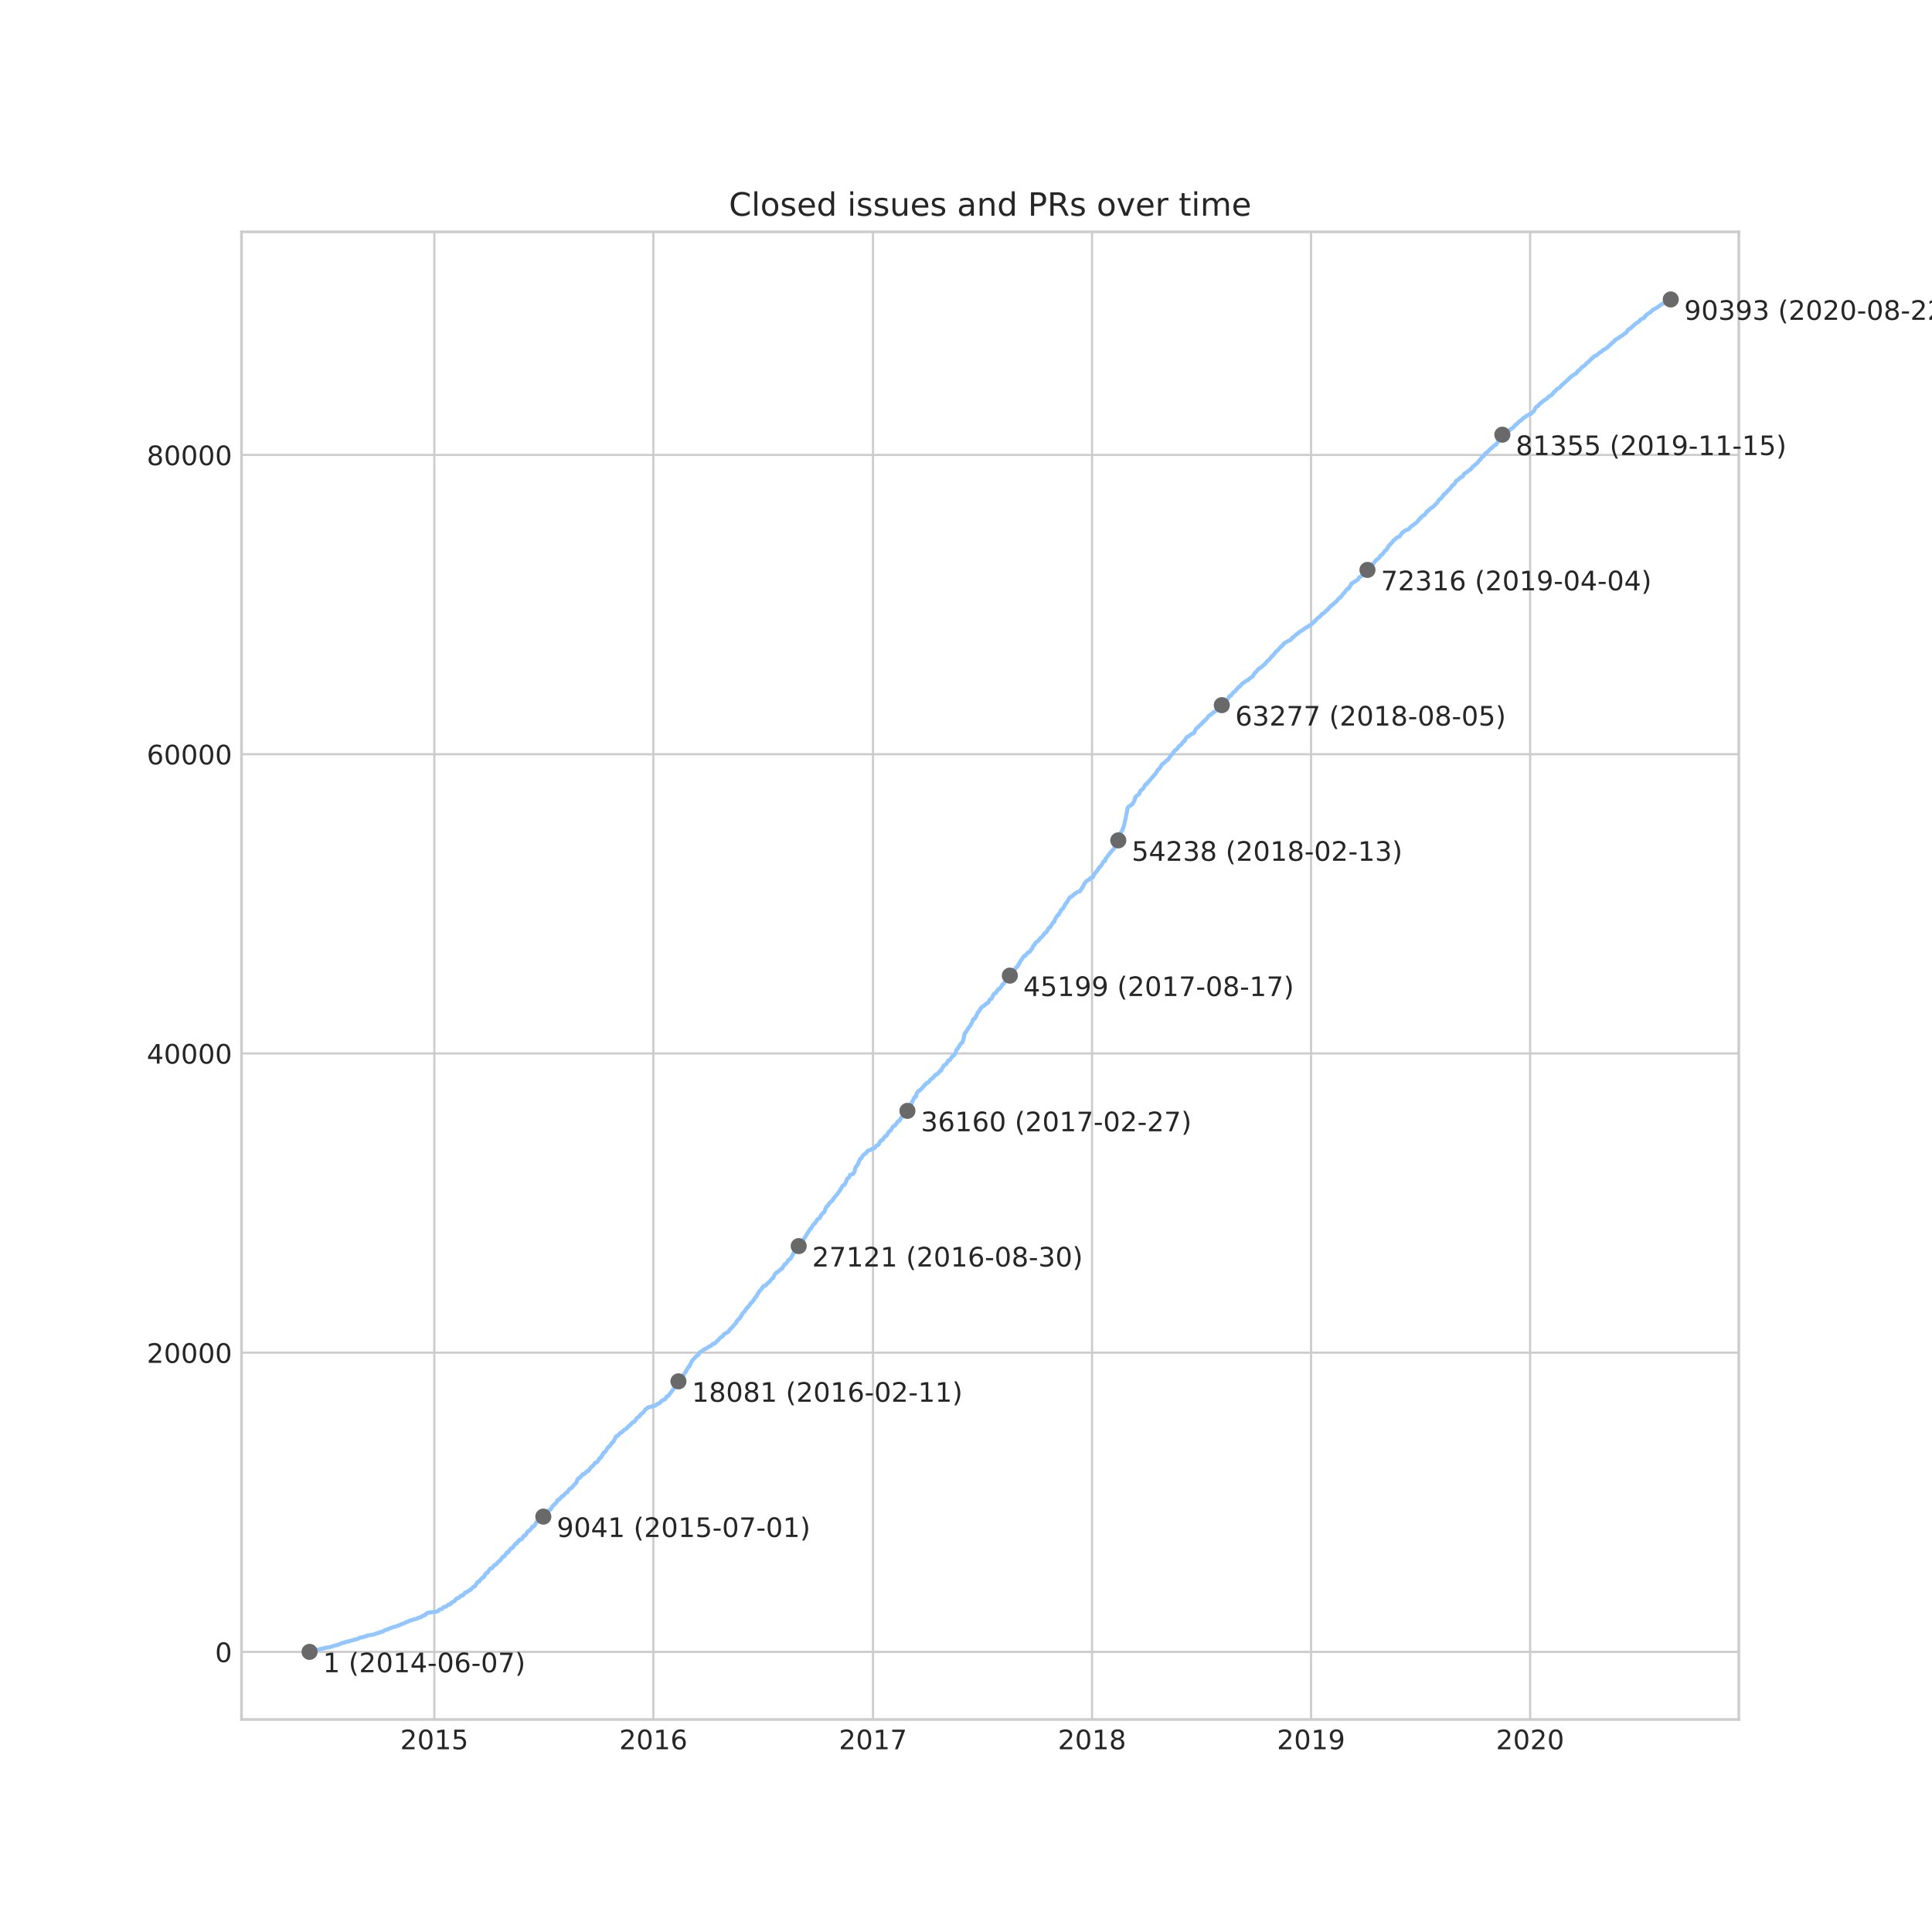 <?xml version="1.0" encoding="utf-8" standalone="no"?>
<!DOCTYPE svg PUBLIC "-//W3C//DTD SVG 1.1//EN"
  "http://www.w3.org/Graphics/SVG/1.1/DTD/svg11.dtd">
<!-- Created with matplotlib (https://matplotlib.org/) -->
<svg height="720pt" version="1.1" viewBox="0 0 720 720" width="720pt" xmlns="http://www.w3.org/2000/svg" xmlns:xlink="http://www.w3.org/1999/xlink">
 <defs>
  <style type="text/css">*{stroke-linecap:butt;stroke-linejoin:round;}</style>
 </defs>
 <g id="figure_1">
  <g id="patch_1">
   <path d="M 0 720 
L 720 720 
L 720 0 
L 0 0 
z
" style="fill:#ffffff;"/>
  </g>
  <g id="axes_1">
   <g id="patch_2">
    <path d="M 90 640.8 
L 648 640.8 
L 648 86.4 
L 90 86.4 
z
" style="fill:#ffffff;"/>
   </g>
   <g id="matplotlib.axis_1">
    <g id="xtick_1">
     <g id="line2d_1">
      <path clip-path="url(#p93691fcc72)" d="M 161.855 640.8 
L 161.855 86.4 
" style="fill:none;stroke:#cccccc;stroke-linecap:round;stroke-width:0.8;"/>
     </g>
     <g id="line2d_2"/>
     <g id="text_1">
      <!-- 2015 -->
      <g style="fill:#262626;" transform="translate(149.13 651.898)scale(0.1 -0.1)">
       <defs>
        <path d="M 19.188 8.297 
L 53.609 8.297 
L 53.609 0 
L 7.328 0 
L 7.328 8.297 
Q 12.938 14.109 22.625 23.891 
Q 32.328 33.688 34.812 36.531 
Q 39.547 41.844 41.422 45.531 
Q 43.312 49.219 43.312 52.781 
Q 43.312 58.594 39.234 62.25 
Q 35.156 65.922 28.609 65.922 
Q 23.969 65.922 18.812 64.312 
Q 13.672 62.703 7.812 59.422 
L 7.812 69.391 
Q 13.766 71.781 18.938 73 
Q 24.125 74.219 28.422 74.219 
Q 39.75 74.219 46.484 68.547 
Q 53.219 62.891 53.219 53.422 
Q 53.219 48.922 51.531 44.891 
Q 49.859 40.875 45.406 35.406 
Q 44.188 33.984 37.641 27.219 
Q 31.109 20.453 19.188 8.297 
z
" id="DejaVuSans-50"/>
        <path d="M 31.781 66.406 
Q 24.172 66.406 20.328 58.906 
Q 16.5 51.422 16.5 36.375 
Q 16.5 21.391 20.328 13.891 
Q 24.172 6.391 31.781 6.391 
Q 39.453 6.391 43.281 13.891 
Q 47.125 21.391 47.125 36.375 
Q 47.125 51.422 43.281 58.906 
Q 39.453 66.406 31.781 66.406 
z
M 31.781 74.219 
Q 44.047 74.219 50.516 64.516 
Q 56.984 54.828 56.984 36.375 
Q 56.984 17.969 50.516 8.266 
Q 44.047 -1.422 31.781 -1.422 
Q 19.531 -1.422 13.062 8.266 
Q 6.594 17.969 6.594 36.375 
Q 6.594 54.828 13.062 64.516 
Q 19.531 74.219 31.781 74.219 
z
" id="DejaVuSans-48"/>
        <path d="M 12.406 8.297 
L 28.516 8.297 
L 28.516 63.922 
L 10.984 60.406 
L 10.984 69.391 
L 28.422 72.906 
L 38.281 72.906 
L 38.281 8.297 
L 54.391 8.297 
L 54.391 0 
L 12.406 0 
z
" id="DejaVuSans-49"/>
        <path d="M 10.797 72.906 
L 49.516 72.906 
L 49.516 64.594 
L 19.828 64.594 
L 19.828 46.734 
Q 21.969 47.469 24.109 47.828 
Q 26.266 48.188 28.422 48.188 
Q 40.625 48.188 47.75 41.5 
Q 54.891 34.812 54.891 23.391 
Q 54.891 11.625 47.562 5.094 
Q 40.234 -1.422 26.906 -1.422 
Q 22.312 -1.422 17.547 -0.641 
Q 12.797 0.141 7.719 1.703 
L 7.719 11.625 
Q 12.109 9.234 16.797 8.062 
Q 21.484 6.891 26.703 6.891 
Q 35.156 6.891 40.078 11.328 
Q 45.016 15.766 45.016 23.391 
Q 45.016 31 40.078 35.438 
Q 35.156 39.891 26.703 39.891 
Q 22.75 39.891 18.812 39.016 
Q 14.891 38.141 10.797 36.281 
z
" id="DejaVuSans-53"/>
       </defs>
       <use xlink:href="#DejaVuSans-50"/>
       <use x="63.623" xlink:href="#DejaVuSans-48"/>
       <use x="127.246" xlink:href="#DejaVuSans-49"/>
       <use x="190.869" xlink:href="#DejaVuSans-53"/>
      </g>
     </g>
    </g>
    <g id="xtick_2">
     <g id="line2d_3">
      <path clip-path="url(#p93691fcc72)" d="M 243.484 640.8 
L 243.484 86.4 
" style="fill:none;stroke:#cccccc;stroke-linecap:round;stroke-width:0.8;"/>
     </g>
     <g id="line2d_4"/>
     <g id="text_2">
      <!-- 2016 -->
      <g style="fill:#262626;" transform="translate(230.759 651.898)scale(0.1 -0.1)">
       <defs>
        <path d="M 33.016 40.375 
Q 26.375 40.375 22.484 35.828 
Q 18.609 31.297 18.609 23.391 
Q 18.609 15.531 22.484 10.953 
Q 26.375 6.391 33.016 6.391 
Q 39.656 6.391 43.531 10.953 
Q 47.406 15.531 47.406 23.391 
Q 47.406 31.297 43.531 35.828 
Q 39.656 40.375 33.016 40.375 
z
M 52.594 71.297 
L 52.594 62.312 
Q 48.875 64.062 45.094 64.984 
Q 41.312 65.922 37.594 65.922 
Q 27.828 65.922 22.672 59.328 
Q 17.531 52.734 16.797 39.406 
Q 19.672 43.656 24.016 45.922 
Q 28.375 48.188 33.594 48.188 
Q 44.578 48.188 50.953 41.516 
Q 57.328 34.859 57.328 23.391 
Q 57.328 12.156 50.688 5.359 
Q 44.047 -1.422 33.016 -1.422 
Q 20.359 -1.422 13.672 8.266 
Q 6.984 17.969 6.984 36.375 
Q 6.984 53.656 15.188 63.938 
Q 23.391 74.219 37.203 74.219 
Q 40.922 74.219 44.703 73.484 
Q 48.484 72.75 52.594 71.297 
z
" id="DejaVuSans-54"/>
       </defs>
       <use xlink:href="#DejaVuSans-50"/>
       <use x="63.623" xlink:href="#DejaVuSans-48"/>
       <use x="127.246" xlink:href="#DejaVuSans-49"/>
       <use x="190.869" xlink:href="#DejaVuSans-54"/>
      </g>
     </g>
    </g>
    <g id="xtick_3">
     <g id="line2d_5">
      <path clip-path="url(#p93691fcc72)" d="M 325.337 640.8 
L 325.337 86.4 
" style="fill:none;stroke:#cccccc;stroke-linecap:round;stroke-width:0.8;"/>
     </g>
     <g id="line2d_6"/>
     <g id="text_3">
      <!-- 2017 -->
      <g style="fill:#262626;" transform="translate(312.612 651.898)scale(0.1 -0.1)">
       <defs>
        <path d="M 8.203 72.906 
L 55.078 72.906 
L 55.078 68.703 
L 28.609 0 
L 18.312 0 
L 43.219 64.594 
L 8.203 64.594 
z
" id="DejaVuSans-55"/>
       </defs>
       <use xlink:href="#DejaVuSans-50"/>
       <use x="63.623" xlink:href="#DejaVuSans-48"/>
       <use x="127.246" xlink:href="#DejaVuSans-49"/>
       <use x="190.869" xlink:href="#DejaVuSans-55"/>
      </g>
     </g>
    </g>
    <g id="xtick_4">
     <g id="line2d_7">
      <path clip-path="url(#p93691fcc72)" d="M 406.966 640.8 
L 406.966 86.4 
" style="fill:none;stroke:#cccccc;stroke-linecap:round;stroke-width:0.8;"/>
     </g>
     <g id="line2d_8"/>
     <g id="text_4">
      <!-- 2018 -->
      <g style="fill:#262626;" transform="translate(394.241 651.898)scale(0.1 -0.1)">
       <defs>
        <path d="M 31.781 34.625 
Q 24.75 34.625 20.719 30.859 
Q 16.703 27.094 16.703 20.516 
Q 16.703 13.922 20.719 10.156 
Q 24.75 6.391 31.781 6.391 
Q 38.812 6.391 42.859 10.172 
Q 46.922 13.969 46.922 20.516 
Q 46.922 27.094 42.891 30.859 
Q 38.875 34.625 31.781 34.625 
z
M 21.922 38.812 
Q 15.578 40.375 12.031 44.719 
Q 8.5 49.078 8.5 55.328 
Q 8.5 64.062 14.719 69.141 
Q 20.953 74.219 31.781 74.219 
Q 42.672 74.219 48.875 69.141 
Q 55.078 64.062 55.078 55.328 
Q 55.078 49.078 51.531 44.719 
Q 48 40.375 41.703 38.812 
Q 48.828 37.156 52.797 32.312 
Q 56.781 27.484 56.781 20.516 
Q 56.781 9.906 50.312 4.234 
Q 43.844 -1.422 31.781 -1.422 
Q 19.734 -1.422 13.25 4.234 
Q 6.781 9.906 6.781 20.516 
Q 6.781 27.484 10.781 32.312 
Q 14.797 37.156 21.922 38.812 
z
M 18.312 54.391 
Q 18.312 48.734 21.844 45.562 
Q 25.391 42.391 31.781 42.391 
Q 38.141 42.391 41.719 45.562 
Q 45.312 48.734 45.312 54.391 
Q 45.312 60.062 41.719 63.234 
Q 38.141 66.406 31.781 66.406 
Q 25.391 66.406 21.844 63.234 
Q 18.312 60.062 18.312 54.391 
z
" id="DejaVuSans-56"/>
       </defs>
       <use xlink:href="#DejaVuSans-50"/>
       <use x="63.623" xlink:href="#DejaVuSans-48"/>
       <use x="127.246" xlink:href="#DejaVuSans-49"/>
       <use x="190.869" xlink:href="#DejaVuSans-56"/>
      </g>
     </g>
    </g>
    <g id="xtick_5">
     <g id="line2d_9">
      <path clip-path="url(#p93691fcc72)" d="M 488.595 640.8 
L 488.595 86.4 
" style="fill:none;stroke:#cccccc;stroke-linecap:round;stroke-width:0.8;"/>
     </g>
     <g id="line2d_10"/>
     <g id="text_5">
      <!-- 2019 -->
      <g style="fill:#262626;" transform="translate(475.87 651.898)scale(0.1 -0.1)">
       <defs>
        <path d="M 10.984 1.516 
L 10.984 10.5 
Q 14.703 8.734 18.5 7.812 
Q 22.312 6.891 25.984 6.891 
Q 35.75 6.891 40.891 13.453 
Q 46.047 20.016 46.781 33.406 
Q 43.953 29.203 39.594 26.953 
Q 35.25 24.703 29.984 24.703 
Q 19.047 24.703 12.672 31.312 
Q 6.297 37.938 6.297 49.422 
Q 6.297 60.641 12.938 67.422 
Q 19.578 74.219 30.609 74.219 
Q 43.266 74.219 49.922 64.516 
Q 56.594 54.828 56.594 36.375 
Q 56.594 19.141 48.406 8.859 
Q 40.234 -1.422 26.422 -1.422 
Q 22.703 -1.422 18.891 -0.688 
Q 15.094 0.047 10.984 1.516 
z
M 30.609 32.422 
Q 37.25 32.422 41.125 36.953 
Q 45.016 41.5 45.016 49.422 
Q 45.016 57.281 41.125 61.844 
Q 37.25 66.406 30.609 66.406 
Q 23.969 66.406 20.094 61.844 
Q 16.219 57.281 16.219 49.422 
Q 16.219 41.5 20.094 36.953 
Q 23.969 32.422 30.609 32.422 
z
" id="DejaVuSans-57"/>
       </defs>
       <use xlink:href="#DejaVuSans-50"/>
       <use x="63.623" xlink:href="#DejaVuSans-48"/>
       <use x="127.246" xlink:href="#DejaVuSans-49"/>
       <use x="190.869" xlink:href="#DejaVuSans-57"/>
      </g>
     </g>
    </g>
    <g id="xtick_6">
     <g id="line2d_11">
      <path clip-path="url(#p93691fcc72)" d="M 570.224 640.8 
L 570.224 86.4 
" style="fill:none;stroke:#cccccc;stroke-linecap:round;stroke-width:0.8;"/>
     </g>
     <g id="line2d_12"/>
     <g id="text_6">
      <!-- 2020 -->
      <g style="fill:#262626;" transform="translate(557.499 651.898)scale(0.1 -0.1)">
       <use xlink:href="#DejaVuSans-50"/>
       <use x="63.623" xlink:href="#DejaVuSans-48"/>
       <use x="127.246" xlink:href="#DejaVuSans-50"/>
       <use x="190.869" xlink:href="#DejaVuSans-48"/>
      </g>
     </g>
    </g>
   </g>
   <g id="matplotlib.axis_2">
    <g id="ytick_1">
     <g id="line2d_13">
      <path clip-path="url(#p93691fcc72)" d="M 90 615.606 
L 648 615.606 
" style="fill:none;stroke:#cccccc;stroke-linecap:round;stroke-width:0.8;"/>
     </g>
     <g id="line2d_14"/>
     <g id="text_7">
      <!-- 0 -->
      <g style="fill:#262626;" transform="translate(80.138 619.405)scale(0.1 -0.1)">
       <use xlink:href="#DejaVuSans-48"/>
      </g>
     </g>
    </g>
    <g id="ytick_2">
     <g id="line2d_15">
      <path clip-path="url(#p93691fcc72)" d="M 90 504.091 
L 648 504.091 
" style="fill:none;stroke:#cccccc;stroke-linecap:round;stroke-width:0.8;"/>
     </g>
     <g id="line2d_16"/>
     <g id="text_8">
      <!-- 20000 -->
      <g style="fill:#262626;" transform="translate(54.688 507.891)scale(0.1 -0.1)">
       <use xlink:href="#DejaVuSans-50"/>
       <use x="63.623" xlink:href="#DejaVuSans-48"/>
       <use x="127.246" xlink:href="#DejaVuSans-48"/>
       <use x="190.869" xlink:href="#DejaVuSans-48"/>
       <use x="254.492" xlink:href="#DejaVuSans-48"/>
      </g>
     </g>
    </g>
    <g id="ytick_3">
     <g id="line2d_17">
      <path clip-path="url(#p93691fcc72)" d="M 90 392.577 
L 648 392.577 
" style="fill:none;stroke:#cccccc;stroke-linecap:round;stroke-width:0.8;"/>
     </g>
     <g id="line2d_18"/>
     <g id="text_9">
      <!-- 40000 -->
      <g style="fill:#262626;" transform="translate(54.688 396.376)scale(0.1 -0.1)">
       <defs>
        <path d="M 37.797 64.312 
L 12.891 25.391 
L 37.797 25.391 
z
M 35.203 72.906 
L 47.609 72.906 
L 47.609 25.391 
L 58.016 25.391 
L 58.016 17.188 
L 47.609 17.188 
L 47.609 0 
L 37.797 0 
L 37.797 17.188 
L 4.891 17.188 
L 4.891 26.703 
z
" id="DejaVuSans-52"/>
       </defs>
       <use xlink:href="#DejaVuSans-52"/>
       <use x="63.623" xlink:href="#DejaVuSans-48"/>
       <use x="127.246" xlink:href="#DejaVuSans-48"/>
       <use x="190.869" xlink:href="#DejaVuSans-48"/>
       <use x="254.492" xlink:href="#DejaVuSans-48"/>
      </g>
     </g>
    </g>
    <g id="ytick_4">
     <g id="line2d_19">
      <path clip-path="url(#p93691fcc72)" d="M 90 281.063 
L 648 281.063 
" style="fill:none;stroke:#cccccc;stroke-linecap:round;stroke-width:0.8;"/>
     </g>
     <g id="line2d_20"/>
     <g id="text_10">
      <!-- 60000 -->
      <g style="fill:#262626;" transform="translate(54.688 284.862)scale(0.1 -0.1)">
       <use xlink:href="#DejaVuSans-54"/>
       <use x="63.623" xlink:href="#DejaVuSans-48"/>
       <use x="127.246" xlink:href="#DejaVuSans-48"/>
       <use x="190.869" xlink:href="#DejaVuSans-48"/>
       <use x="254.492" xlink:href="#DejaVuSans-48"/>
      </g>
     </g>
    </g>
    <g id="ytick_5">
     <g id="line2d_21">
      <path clip-path="url(#p93691fcc72)" d="M 90 169.548 
L 648 169.548 
" style="fill:none;stroke:#cccccc;stroke-linecap:round;stroke-width:0.8;"/>
     </g>
     <g id="line2d_22"/>
     <g id="text_11">
      <!-- 80000 -->
      <g style="fill:#262626;" transform="translate(54.688 173.348)scale(0.1 -0.1)">
       <use xlink:href="#DejaVuSans-56"/>
       <use x="63.623" xlink:href="#DejaVuSans-48"/>
       <use x="127.246" xlink:href="#DejaVuSans-48"/>
       <use x="190.869" xlink:href="#DejaVuSans-48"/>
       <use x="254.492" xlink:href="#DejaVuSans-48"/>
      </g>
     </g>
    </g>
   </g>
   <g id="line2d_23">
    <path clip-path="url(#p93691fcc72)" d="M 115.364 615.6 
L 116.648 615.293 
L 116.908 615.137 
L 117.747 614.992 
L 118.278 614.831 
L 118.42 614.769 
L 119.309 614.635 
L 119.413 614.529 
L 120.017 614.396 
L 120.284 614.34 
L 120.879 614.223 
L 120.978 614.106 
L 122.767 613.899 
L 123.217 613.721 
L 123.836 613.582 
L 124.257 613.409 
L 124.899 613.214 
L 125.762 613.041 
L 125.859 612.979 
L 126.093 612.862 
L 126.974 612.55 
L 127.434 612.372 
L 127.86 612.243 
L 127.866 612.227 
L 128.503 612.11 
L 128.764 611.92 
L 129.379 611.792 
L 129.425 611.742 
L 130.3 611.608 
L 130.536 611.513 
L 130.952 611.39 
L 131.412 611.34 
L 131.663 611.223 
L 131.759 611.173 
L 132.148 611.017 
L 132.158 611 
L 133.18 610.838 
L 133.277 610.76 
L 133.448 610.643 
L 133.51 610.604 
L 133.83 610.476 
L 134.106 610.309 
L 135.189 610.192 
L 135.305 610.102 
L 135.663 609.974 
L 135.738 609.935 
L 136.517 609.79 
L 136.608 609.651 
L 137.003 609.528 
L 137.086 609.489 
L 138.319 609.299 
L 138.415 609.249 
L 139.46 609.088 
L 139.536 609.004 
L 139.908 608.87 
L 140.209 608.731 
L 141.003 608.58 
L 141.098 608.53 
L 141.501 608.391 
L 141.668 608.368 
L 141.982 608.179 
L 142.63 608.05 
L 143.128 607.722 
L 143.327 607.599 
L 143.447 607.526 
L 143.663 607.437 
L 144.353 607.314 
L 144.411 607.242 
L 144.628 607.125 
L 146.651 606.35 
L 147.339 606.233 
L 147.381 606.21 
L 147.713 606.082 
L 147.764 606.026 
L 148.035 605.909 
L 148.142 605.876 
L 148.358 605.82 
L 148.887 605.653 
L 149.794 605.179 
L 150.452 605.051 
L 150.506 605.001 
L 150.718 604.878 
L 150.936 604.772 
L 151.299 604.605 
L 151.393 604.493 
L 151.973 604.365 
L 152.149 604.242 
L 152.917 603.874 
L 152.941 603.863 
L 153.554 603.746 
L 153.728 603.685 
L 154.288 603.478 
L 155.14 603.361 
L 155.201 603.328 
L 155.373 603.211 
L 155.515 603.122 
L 155.651 603.01 
L 156.007 602.882 
L 156.104 602.82 
L 156.896 602.675 
L 157.169 602.43 
L 157.357 602.313 
L 157.425 602.241 
L 157.665 602.118 
L 157.677 602.112 
L 158.26 601.995 
L 158.3 601.884 
L 158.498 601.767 
L 158.516 601.611 
L 158.781 601.488 
L 158.891 601.432 
L 159.214 601.12 
L 159.853 600.98 
L 159.882 600.964 
L 161.587 600.769 
L 161.648 600.73 
L 162.979 600.562 
L 163.026 600.523 
L 163.201 600.406 
L 163.266 600.35 
L 163.381 600.233 
L 163.48 600.1 
L 163.659 599.977 
L 163.684 599.96 
L 163.867 599.843 
L 163.887 599.804 
L 164.52 599.687 
L 164.598 599.603 
L 164.832 599.481 
L 164.942 599.425 
L 165.051 599.191 
L 165.201 599.074 
L 165.232 598.984 
L 165.423 598.867 
L 165.452 598.845 
L 166.306 598.728 
L 166.561 598.399 
L 166.759 598.282 
L 166.82 598.198 
L 167.001 598.081 
L 167.077 598.042 
L 167.719 597.925 
L 167.828 597.852 
L 167.899 597.624 
L 167.952 597.59 
L 168.086 597.473 
L 168.189 597.323 
L 168.34 597.206 
L 168.827 596.972 
L 169.194 596.854 
L 169.289 596.704 
L 169.429 596.587 
L 169.536 596.436 
L 169.665 596.314 
L 170.195 595.684 
L 170.809 595.555 
L 171.076 595.355 
L 171.223 595.237 
L 171.455 594.936 
L 171.538 594.881 
L 171.671 594.758 
L 171.783 594.674 
L 172.534 594.557 
L 172.635 594.34 
L 172.8 594.223 
L 172.876 594.122 
L 172.998 594.005 
L 173.064 593.871 
L 173.204 593.743 
L 173.271 593.531 
L 173.88 593.398 
L 173.951 593.253 
L 174.292 593.13 
L 174.584 592.924 
L 174.721 592.812 
L 174.827 592.684 
L 175.024 592.567 
L 175.453 592.45 
L 175.944 591.831 
L 176.004 591.764 
L 176.144 591.647 
L 176.347 591.407 
L 176.575 591.295 
L 177.013 591.173 
L 177.107 590.994 
L 177.219 590.877 
L 177.568 590.175 
L 177.671 590.058 
L 177.776 589.846 
L 177.916 589.706 
L 177.96 589.539 
L 178.56 589.416 
L 178.63 589.132 
L 178.792 589.015 
L 178.865 588.848 
L 179.036 588.731 
L 179.72 588.028 
L 180.167 587.861 
L 180.234 587.744 
L 180.343 587.627 
L 180.481 587.359 
L 180.584 587.236 
L 180.652 586.974 
L 180.808 586.852 
L 180.889 586.567 
L 181.023 586.439 
L 181.225 586.216 
L 181.694 586.093 
L 181.788 585.876 
L 181.916 585.748 
L 182.131 585.435 
L 182.215 585.207 
L 182.339 585.14 
L 182.406 584.945 
L 182.506 584.783 
L 182.638 584.621 
L 182.664 584.582 
L 183.294 584.448 
L 183.405 584.343 
L 183.517 584.203 
L 183.632 584.008 
L 183.934 583.712 
L 184.029 583.484 
L 184.185 583.339 
L 184.282 583.216 
L 184.829 583.077 
L 185.013 582.898 
L 185.101 582.726 
L 185.212 582.614 
L 185.321 582.469 
L 185.47 582.363 
L 185.541 582.218 
L 186.079 581.761 
L 186.437 581.499 
L 186.539 581.315 
L 186.645 581.181 
L 186.703 581.064 
L 186.84 580.947 
L 186.99 580.718 
L 187.092 580.579 
L 187.221 580.389 
L 187.314 580.233 
L 187.399 580.155 
L 187.955 580.038 
L 188.111 579.731 
L 188.189 579.586 
L 188.292 579.402 
L 188.41 579.252 
L 188.578 579.129 
L 188.655 578.979 
L 188.813 578.795 
L 188.889 578.655 
L 188.927 578.566 
L 189.486 578.432 
L 189.599 578.114 
L 189.762 577.964 
L 190.005 577.579 
L 190.192 577.395 
L 190.324 577.161 
L 190.449 577.044 
L 190.507 576.971 
L 191.061 576.838 
L 191.387 576.208 
L 191.545 576.074 
L 191.628 575.912 
L 191.77 575.784 
L 191.847 575.594 
L 191.995 575.472 
L 192.087 575.299 
L 192.639 575.17 
L 192.756 574.741 
L 192.895 574.602 
L 192.941 574.513 
L 193.316 574.39 
L 193.422 574.078 
L 193.578 573.905 
L 193.658 573.765 
L 194.438 573.632 
L 194.625 573.386 
L 194.691 573.258 
L 194.944 572.745 
L 195.062 572.589 
L 195.144 572.472 
L 195.239 572.338 
L 195.788 572.199 
L 195.885 571.981 
L 196.036 571.853 
L 196.141 571.602 
L 196.243 571.479 
L 196.345 571.234 
L 196.473 571.1 
L 196.674 570.866 
L 196.78 570.637 
L 197.376 570.409 
L 197.483 570.286 
L 197.589 570.152 
L 197.7 569.963 
L 197.827 569.84 
L 198.129 569.355 
L 198.279 569.21 
L 198.353 568.976 
L 198.917 568.848 
L 199.024 568.652 
L 199.182 568.496 
L 199.343 568.296 
L 199.401 568.167 
L 199.492 568.022 
L 199.624 567.877 
L 199.734 567.588 
L 199.827 567.409 
L 199.922 567.225 
L 200.726 566.902 
L 200.883 566.746 
L 200.958 566.623 
L 201.063 566.456 
L 201.16 566.333 
L 201.24 566.216 
L 201.401 566.082 
L 201.498 565.943 
L 202.055 565.814 
L 202.172 565.603 
L 202.324 565.391 
L 202.432 565.235 
L 202.511 565.112 
L 202.601 564.945 
L 203.626 564.621 
L 203.981 564.047 
L 204.115 563.768 
L 204.236 563.428 
L 204.335 563.227 
L 204.421 563.116 
L 204.527 562.999 
L 204.61 562.759 
L 205.178 562.581 
L 205.332 562.263 
L 205.419 562.146 
L 205.555 561.833 
L 205.668 561.694 
L 205.825 561.566 
L 206.101 561.131 
L 206.198 560.986 
L 206.357 560.869 
L 206.414 560.735 
L 206.745 560.607 
L 207.014 560.244 
L 207.254 560.122 
L 207.366 559.966 
L 207.475 559.726 
L 207.753 559.062 
L 208.314 558.889 
L 208.767 558.466 
L 208.887 558.282 
L 209.008 558.165 
L 209.287 557.713 
L 209.947 557.445 
L 210.231 557.1 
L 210.34 557.022 
L 210.446 556.838 
L 210.552 556.687 
L 210.668 556.542 
L 210.78 556.431 
L 211.4 556.196 
L 211.5 555.873 
L 211.672 555.689 
L 211.78 555.55 
L 211.888 555.388 
L 212.33 554.825 
L 212.943 554.546 
L 214.266 552.962 
L 214.575 552.845 
L 214.676 552.672 
L 214.831 552.516 
L 214.943 551.92 
L 215.053 551.786 
L 215.167 551.379 
L 215.283 551.256 
L 215.5 550.961 
L 215.69 550.844 
L 216.122 550.727 
L 216.69 549.991 
L 216.858 549.873 
L 216.952 549.729 
L 217.021 549.6 
L 217.128 549.422 
L 217.855 549.277 
L 218.102 549.004 
L 218.23 548.786 
L 218.72 548.312 
L 219.254 548.19 
L 219.39 547.994 
L 219.562 547.766 
L 219.671 547.615 
L 220.418 546.606 
L 220.892 546.344 
L 221.068 546.138 
L 221.758 545.207 
L 221.863 545.073 
L 222.457 544.939 
L 222.709 544.632 
L 222.819 544.443 
L 223.206 543.88 
L 223.273 543.69 
L 223.496 543.372 
L 223.974 543.199 
L 224.093 542.759 
L 224.361 542.463 
L 224.454 542.318 
L 224.77 541.711 
L 224.951 541.371 
L 225.118 541.237 
L 225.138 541.22 
L 225.544 541.103 
L 225.654 540.841 
L 225.805 540.629 
L 225.941 540.434 
L 226.11 540.188 
L 226.232 539.915 
L 226.659 539.324 
L 227.083 539.123 
L 227.8 538.025 
L 227.994 537.858 
L 228.184 537.529 
L 228.533 537.367 
L 228.696 537.122 
L 228.986 536.52 
L 229.605 535.282 
L 229.676 535.204 
L 230.277 535.048 
L 230.415 534.841 
L 230.989 534.206 
L 231.062 534.094 
L 231.288 533.966 
L 231.503 533.849 
L 231.779 533.721 
L 231.866 533.598 
L 232.034 533.453 
L 232.158 533.358 
L 232.389 533.113 
L 232.482 532.99 
L 232.684 532.817 
L 233.104 532.611 
L 233.372 532.488 
L 233.484 532.388 
L 234.395 531.345 
L 234.834 531.178 
L 234.998 530.832 
L 235.162 530.687 
L 235.353 530.459 
L 235.638 530.214 
L 235.871 529.99 
L 236.442 529.851 
L 237.003 529.037 
L 237.131 528.758 
L 237.21 528.63 
L 237.327 528.496 
L 237.452 528.334 
L 237.535 528.268 
L 237.859 528.106 
L 238.163 527.894 
L 238.448 527.66 
L 238.557 527.426 
L 238.692 527.242 
L 238.841 527.035 
L 239.755 526.366 
L 239.882 526.127 
L 240.061 525.959 
L 240.166 525.736 
L 240.283 525.502 
L 240.503 525.34 
L 240.558 525.212 
L 240.77 525.05 
L 241.149 524.9 
L 241.252 524.766 
L 241.421 524.643 
L 241.531 524.549 
L 241.673 524.426 
L 242.12 524.331 
L 242.887 524.208 
L 243.358 523.946 
L 244.254 523.818 
L 244.367 523.684 
L 244.598 523.461 
L 244.879 523.3 
L 245.192 523.132 
L 245.318 523.049 
L 245.89 522.854 
L 246.045 522.664 
L 246.16 522.525 
L 246.625 522.045 
L 246.714 522.012 
L 247.012 521.828 
L 247.106 521.744 
L 247.605 521.588 
L 247.708 521.527 
L 248.034 521.259 
L 248.165 520.924 
L 248.277 520.69 
L 248.387 520.528 
L 248.564 520.378 
L 249.009 520.239 
L 250.493 518.321 
L 250.595 518.192 
L 250.721 517.986 
L 251.094 517.406 
L 251.204 517.25 
L 251.28 517.111 
L 251.404 516.86 
L 251.496 516.72 
L 251.713 516.386 
L 251.857 516.252 
L 252.135 516.124 
L 252.201 515.889 
L 252.399 515.561 
L 252.725 514.992 
L 252.836 514.797 
L 253.026 514.468 
L 253.082 514.334 
L 253.165 514.2 
L 253.351 514.066 
L 253.756 513.737 
L 255.592 511.172 
L 255.703 510.977 
L 255.767 510.816 
L 255.888 510.537 
L 256.052 510.314 
L 256.219 509.974 
L 256.433 509.567 
L 256.848 509.338 
L 256.999 508.981 
L 257.079 508.831 
L 257.234 508.513 
L 257.801 507.297 
L 257.92 507.113 
L 259.329 505.58 
L 259.426 505.402 
L 260.041 505.089 
L 260.142 505 
L 260.243 504.855 
L 260.694 504.108 
L 260.774 504.008 
L 260.941 503.874 
L 261.225 503.723 
L 261.592 503.584 
L 261.888 503.283 
L 262.788 502.686 
L 263.277 502.564 
L 263.373 502.497 
L 263.599 502.313 
L 263.708 502.24 
L 263.814 502.106 
L 263.899 502.056 
L 264.054 501.922 
L 264.427 501.744 
L 264.772 501.621 
L 265.078 501.46 
L 265.162 501.331 
L 265.28 501.197 
L 265.555 501.047 
L 265.665 500.829 
L 266.277 500.696 
L 266.535 500.523 
L 266.843 500.233 
L 266.952 500.06 
L 267.299 499.698 
L 267.596 499.525 
L 268.256 498.705 
L 268.423 498.504 
L 269.056 498.103 
L 269.405 497.947 
L 269.502 497.635 
L 269.631 497.512 
L 269.901 497.15 
L 270.128 497.005 
L 270.589 496.776 
L 270.964 496.653 
L 271.076 496.564 
L 271.222 496.441 
L 271.322 496.386 
L 271.481 496.207 
L 271.588 496.112 
L 271.855 495.772 
L 271.986 495.36 
L 272.312 495.243 
L 272.412 495.165 
L 272.539 494.992 
L 272.649 494.863 
L 273.445 493.893 
L 273.566 493.821 
L 274.284 493.007 
L 274.395 492.828 
L 274.411 492.622 
L 274.53 492.488 
L 275.24 491.624 
L 275.528 491.407 
L 275.701 491.128 
L 275.878 490.977 
L 275.986 490.793 
L 276.136 490.559 
L 276.447 490.035 
L 276.515 489.912 
L 276.79 489.394 
L 277.565 488.697 
L 277.672 488.49 
L 277.808 488.34 
L 277.914 488.044 
L 278.077 487.838 
L 278.165 487.643 
L 278.269 487.537 
L 279.013 486.84 
L 279.136 486.65 
L 279.228 486.522 
L 279.895 485.53 
L 280.311 485.268 
L 280.399 485.05 
L 280.544 484.905 
L 280.788 484.587 
L 280.991 484.286 
L 281.101 484.069 
L 281.252 483.807 
L 281.357 483.612 
L 281.528 483.472 
L 281.569 483.444 
L 281.759 483.322 
L 282.017 482.915 
L 282.125 482.775 
L 282.228 482.547 
L 282.701 481.716 
L 282.816 481.577 
L 282.922 481.303 
L 283.742 480.434 
L 283.861 480.277 
L 283.95 480.121 
L 284.048 479.948 
L 284.161 479.826 
L 284.308 479.586 
L 284.42 479.38 
L 284.681 479.257 
L 285.156 479.134 
L 285.322 479.04 
L 285.518 478.861 
L 286.139 478.086 
L 286.586 477.924 
L 287.056 477.306 
L 287.162 477.155 
L 287.241 477.027 
L 287.717 476.503 
L 288.07 476.341 
L 288.179 476.207 
L 288.377 475.761 
L 288.488 475.376 
L 288.764 474.902 
L 289.378 474.233 
L 289.729 474.1 
L 290.93 473.051 
L 291.359 472.878 
L 291.466 472.717 
L 291.726 472.343 
L 291.837 472.087 
L 292.407 471.183 
L 292.829 471.05 
L 293.586 470.024 
L 293.709 469.801 
L 293.919 469.477 
L 294.158 469.377 
L 294.439 469.215 
L 294.541 469.104 
L 294.73 468.892 
L 294.875 468.591 
L 295.699 467.052 
L 295.995 466.617 
L 296.108 466.316 
L 296.23 466.149 
L 296.381 465.886 
L 296.491 465.758 
L 296.637 465.496 
L 296.711 465.318 
L 296.952 464.872 
L 297.605 464.476 
L 297.723 464.219 
L 297.801 464.024 
L 297.907 463.835 
L 298.025 463.712 
L 298.135 463.567 
L 298.219 463.416 
L 298.315 463.199 
L 298.417 463.06 
L 298.535 462.814 
L 298.839 462.68 
L 299.097 462.558 
L 299.272 462.285 
L 299.379 462.017 
L 299.555 461.839 
L 301.896 458.019 
L 302.236 457.857 
L 302.414 457.517 
L 302.671 457.121 
L 302.771 456.932 
L 302.936 456.625 
L 303.467 455.99 
L 303.779 455.861 
L 303.918 455.583 
L 304.027 455.371 
L 304.146 455.215 
L 304.256 454.975 
L 304.422 454.724 
L 304.642 454.456 
L 304.869 454.228 
L 304.95 454.133 
L 305.439 453.966 
L 305.574 453.798 
L 305.734 453.319 
L 306.051 452.85 
L 306.596 452.092 
L 306.931 451.97 
L 307.05 451.78 
L 307.297 451.468 
L 307.421 451.167 
L 307.551 450.598 
L 307.758 450.23 
L 307.863 449.934 
L 308.04 449.65 
L 308.139 449.544 
L 308.487 449.394 
L 308.591 449.198 
L 308.717 449.026 
L 308.826 448.814 
L 309.077 448.446 
L 309.184 448.278 
L 310.319 447.297 
L 310.43 447.029 
L 310.753 446.511 
L 310.86 446.355 
L 312.071 444.916 
L 312.217 444.721 
L 312.83 443.929 
L 312.938 443.79 
L 313.048 443.572 
L 313.276 443.188 
L 313.382 443.009 
L 313.458 442.864 
L 313.756 442.407 
L 313.874 442.162 
L 313.954 442.006 
L 314.063 441.905 
L 314.165 441.766 
L 314.336 441.705 
L 314.765 441.526 
L 315.406 440.127 
L 315.721 439.24 
L 315.969 439.084 
L 316.301 438.961 
L 316.413 438.744 
L 316.557 438.465 
L 316.665 438.019 
L 316.853 437.829 
L 316.941 437.802 
L 317.917 437.506 
L 318.005 437.378 
L 318.101 437.255 
L 318.209 437.038 
L 318.311 436.887 
L 318.436 436.681 
L 318.539 436.436 
L 318.649 435.499 
L 318.772 435.371 
L 318.883 434.997 
L 319.729 433.926 
L 319.828 433.642 
L 319.92 433.492 
L 320.025 433.029 
L 320.117 432.822 
L 320.542 431.93 
L 320.971 431.696 
L 321.08 431.445 
L 321.52 430.737 
L 321.623 430.637 
L 321.778 430.414 
L 321.888 430.302 
L 322.319 430.04 
L 322.586 429.901 
L 322.754 429.672 
L 322.995 429.416 
L 323.239 429.143 
L 323.29 429.009 
L 323.386 428.836 
L 324.444 428.49 
L 324.996 428.117 
L 325.705 427.977 
L 325.813 427.949 
L 325.992 427.754 
L 326.147 427.492 
L 326.544 427.035 
L 326.687 426.896 
L 326.772 426.834 
L 327.313 426.684 
L 327.4 426.511 
L 327.547 426.377 
L 327.692 425.936 
L 327.75 425.792 
L 327.903 425.563 
L 328.204 425.228 
L 328.338 425.016 
L 328.854 424.838 
L 328.959 424.676 
L 329.074 424.537 
L 329.219 424.303 
L 329.311 424.175 
L 329.426 423.979 
L 329.604 423.807 
L 329.689 423.689 
L 329.769 423.572 
L 329.901 423.394 
L 330.379 423.26 
L 330.897 422.507 
L 330.988 422.117 
L 331.114 421.994 
L 331.244 421.794 
L 331.374 421.665 
L 331.446 421.56 
L 331.897 421.387 
L 332.003 421.147 
L 332.076 421.008 
L 332.184 420.824 
L 332.326 420.589 
L 332.434 420.461 
L 332.538 420.299 
L 332.643 420.127 
L 332.77 419.898 
L 332.876 419.775 
L 333.059 419.625 
L 333.13 419.602 
L 333.54 419.458 
L 333.771 419.134 
L 333.858 418.972 
L 333.926 418.85 
L 334.033 418.744 
L 334.298 418.448 
L 334.409 418.253 
L 334.525 417.997 
L 334.798 417.857 
L 335.129 417.74 
L 335.215 417.584 
L 336.007 416.263 
L 336.721 415.8 
L 336.823 415.711 
L 336.895 415.571 
L 337.647 414.618 
L 337.759 414.49 
L 338.056 414.239 
L 338.176 413.949 
L 338.332 413.715 
L 338.525 413.319 
L 338.588 413.14 
L 338.693 412.889 
L 338.751 412.728 
L 338.861 412.488 
L 338.944 412.332 
L 339.102 412.204 
L 339.183 412.053 
L 339.28 411.585 
L 339.755 411.339 
L 339.799 411.016 
L 339.91 410.698 
L 340.049 410.447 
L 340.781 408.992 
L 340.873 408.813 
L 341.34 408.68 
L 341.405 408.529 
L 341.508 407.882 
L 341.585 407.754 
L 341.702 407.381 
L 341.822 407.219 
L 341.934 407.007 
L 342.236 406.711 
L 342.317 406.589 
L 342.373 406.466 
L 342.902 406.316 
L 343.008 406.098 
L 343.649 405.546 
L 343.758 405.39 
L 344.331 404.682 
L 344.522 404.52 
L 344.589 404.381 
L 344.737 404.258 
L 345.082 403.89 
L 345.302 403.673 
L 345.413 403.533 
L 345.782 403.427 
L 346.124 403.221 
L 346.357 402.926 
L 346.489 402.725 
L 346.589 402.58 
L 346.684 402.457 
L 346.792 402.318 
L 347.312 401.927 
L 347.616 401.794 
L 347.828 401.498 
L 347.959 401.314 
L 348.117 401.147 
L 348.369 400.89 
L 348.607 400.539 
L 349.256 400.338 
L 349.368 400.216 
L 349.485 400.087 
L 349.659 399.887 
L 349.859 399.719 
L 349.969 399.586 
L 350.113 399.418 
L 350.15 399.268 
L 350.187 399.184 
L 350.651 399.05 
L 350.762 398.95 
L 350.827 398.788 
L 350.895 398.526 
L 351.034 398.175 
L 351.159 398.058 
L 351.258 397.907 
L 351.366 397.774 
L 351.465 397.612 
L 351.692 397.171 
L 351.788 397.043 
L 352.484 396.67 
L 352.604 396.508 
L 353.195 395.672 
L 353.299 395.287 
L 353.918 395.114 
L 354.035 394.891 
L 354.159 394.757 
L 354.92 393.586 
L 355.452 393.43 
L 356.122 392.265 
L 356.233 392.103 
L 356.447 391.239 
L 356.596 391.088 
L 357.083 390.564 
L 357.192 390.324 
L 357.293 390.191 
L 358.185 388.719 
L 358.56 388.579 
L 358.709 388.406 
L 359.272 386.544 
L 359.392 385.462 
L 359.505 385.334 
L 359.616 385.022 
L 359.791 384.749 
L 359.9 384.659 
L 360.095 384.509 
L 360.204 384.314 
L 360.255 384.152 
L 360.493 383.745 
L 360.639 383.6 
L 360.73 383.338 
L 360.859 383.215 
L 361.065 382.875 
L 361.164 382.669 
L 361.345 382.541 
L 361.481 382.463 
L 361.583 382.312 
L 361.999 381.409 
L 362.096 381.247 
L 362.202 381.085 
L 362.281 380.901 
L 362.389 380.723 
L 362.454 380.5 
L 362.555 380.171 
L 362.638 380.048 
L 362.831 379.742 
L 363.284 379.619 
L 363.392 379.273 
L 363.58 379.039 
L 363.852 378.504 
L 364.013 378.325 
L 364.26 377.595 
L 364.364 377.355 
L 364.894 376.887 
L 364.997 376.614 
L 365.113 376.435 
L 365.377 375.928 
L 366.08 375.103 
L 366.45 374.963 
L 366.556 374.93 
L 366.813 374.774 
L 366.92 374.59 
L 367.082 374.506 
L 367.445 374.199 
L 367.548 374.01 
L 368.024 373.831 
L 368.068 373.781 
L 368.304 373.653 
L 368.402 373.38 
L 368.443 373.246 
L 368.528 373.051 
L 368.643 372.923 
L 368.979 372.415 
L 369.422 372.248 
L 369.541 372.148 
L 369.705 371.802 
L 369.808 371.64 
L 369.871 371.473 
L 370.035 371.044 
L 370.105 370.876 
L 370.215 370.742 
L 370.365 370.486 
L 370.464 370.369 
L 370.597 370.202 
L 370.682 370.174 
L 371.11 370.051 
L 371.38 369.555 
L 371.726 369.126 
L 371.914 368.992 
L 372.03 368.657 
L 372.469 368.49 
L 372.672 368.362 
L 372.781 368.2 
L 373.722 366.761 
L 374.165 366.488 
L 374.276 366.271 
L 374.417 366.031 
L 374.517 365.959 
L 374.664 365.791 
L 375.378 364.57 
L 375.844 364.308 
L 375.955 364.119 
L 376.974 362.864 
L 377.397 362.73 
L 378.192 361.42 
L 378.301 361.097 
L 378.543 360.667 
L 378.62 360.606 
L 378.917 360.455 
L 379.115 360.199 
L 379.222 360.037 
L 379.314 359.82 
L 379.536 359.53 
L 379.711 359.379 
L 379.817 359.067 
L 379.906 358.849 
L 379.993 358.799 
L 380.103 358.671 
L 380.17 358.504 
L 380.298 358.219 
L 380.395 358.002 
L 380.592 357.84 
L 380.796 357.528 
L 380.837 357.372 
L 380.948 357.238 
L 381.62 356.313 
L 382.127 356.184 
L 382.336 355.866 
L 382.447 355.716 
L 382.584 355.51 
L 382.798 355.37 
L 382.908 355.142 
L 383.098 354.98 
L 383.57 354.785 
L 383.784 354.645 
L 383.886 354.539 
L 383.94 354.394 
L 384.076 354.238 
L 384.131 354.093 
L 384.764 353.335 
L 384.874 352.783 
L 385.259 352.326 
L 385.414 352.237 
L 385.476 352.097 
L 385.584 351.93 
L 385.682 351.774 
L 385.775 351.534 
L 385.963 351.367 
L 386.074 351.25 
L 386.138 351.133 
L 386.467 350.915 
L 386.76 350.793 
L 387.084 350.397 
L 387.192 350.285 
L 387.448 349.928 
L 387.555 349.694 
L 388.474 348.98 
L 388.576 348.836 
L 388.694 348.696 
L 388.798 348.495 
L 388.987 348.25 
L 389.097 348.027 
L 389.269 347.793 
L 389.374 347.681 
L 389.865 347.492 
L 389.993 347.263 
L 390.119 347.118 
L 390.227 346.951 
L 390.368 346.694 
L 390.478 346.522 
L 390.594 346.299 
L 390.753 345.942 
L 390.882 345.791 
L 390.987 345.708 
L 391.367 345.557 
L 392.527 343.639 
L 392.98 343.449 
L 393.024 343.176 
L 393.133 342.725 
L 393.158 342.585 
L 393.266 342.479 
L 393.401 342.234 
L 393.512 342.083 
L 393.733 341.648 
L 394.101 341.096 
L 394.535 340.957 
L 394.633 340.695 
L 394.743 340.411 
L 394.927 340.104 
L 395.039 339.981 
L 395.136 339.842 
L 395.246 339.502 
L 395.413 339.251 
L 395.505 339.067 
L 395.723 338.905 
L 395.802 338.799 
L 396.071 338.654 
L 396.176 338.454 
L 396.307 338.258 
L 396.418 338.058 
L 396.737 337.517 
L 396.845 337.154 
L 397.3 336.647 
L 397.391 336.413 
L 397.63 336.234 
L 398.644 334.411 
L 398.892 334.339 
L 399.267 334.21 
L 400.557 333.067 
L 400.88 332.928 
L 400.974 332.777 
L 401.349 332.56 
L 401.463 332.465 
L 402.442 332.175 
L 403.534 330.475 
L 403.642 330.19 
L 403.737 330.04 
L 403.914 329.889 
L 404.005 329.739 
L 404.112 329.393 
L 404.247 329.142 
L 404.364 329.031 
L 404.522 328.802 
L 404.624 328.635 
L 404.755 328.467 
L 404.868 328.35 
L 405.314 328.105 
L 405.679 327.966 
L 406.014 327.715 
L 406.128 327.436 
L 406.469 327.157 
L 407.267 326.979 
L 407.403 326.6 
L 407.679 325.981 
L 407.827 325.78 
L 408.143 325.273 
L 408.296 325.155 
L 408.554 324.949 
L 408.709 324.648 
L 408.817 324.537 
L 409.114 324.169 
L 409.225 323.957 
L 409.318 323.806 
L 409.475 323.538 
L 409.715 323.265 
L 409.826 323.104 
L 410.245 322.775 
L 410.965 321.637 
L 411.076 321.347 
L 411.261 321.068 
L 411.444 321.029 
L 411.825 320.862 
L 411.953 320.227 
L 412.124 319.881 
L 412.287 319.747 
L 412.422 319.535 
L 412.625 319.251 
L 414.631 316.742 
L 414.956 316.574 
L 415.066 316.312 
L 415.171 316.145 
L 415.305 315.877 
L 415.436 315.632 
L 415.96 314.924 
L 416.224 314.734 
L 416.319 314.662 
L 416.417 314.517 
L 416.523 314.088 
L 416.569 313.92 
L 416.673 313.502 
L 416.711 313.352 
L 416.822 312.889 
L 416.883 312.727 
L 416.989 312.292 
L 417.08 312.064 
L 417.191 311.735 
L 417.316 311.216 
L 417.426 310.809 
L 417.746 310.112 
L 417.943 309.978 
L 418.113 309.683 
L 418.217 309.426 
L 418.293 309.254 
L 418.402 308.975 
L 418.604 308.545 
L 418.713 308.222 
L 418.779 308.021 
L 418.89 307.553 
L 418.999 307.096 
L 419.06 306.822 
L 419.165 306.248 
L 419.247 306.07 
L 419.556 304.665 
L 419.591 304.492 
L 419.7 303.901 
L 419.752 303.65 
L 419.857 303.02 
L 419.889 302.847 
L 419.998 302.278 
L 420.023 302.139 
L 420.131 301.526 
L 420.206 301.347 
L 420.344 300.929 
L 420.434 300.778 
L 420.529 300.678 
L 420.632 300.533 
L 420.742 300.472 
L 421.263 300.238 
L 421.374 300.109 
L 421.675 299.931 
L 422.177 299.412 
L 422.281 299.161 
L 422.442 298.938 
L 422.547 298.793 
L 422.66 298.598 
L 422.771 298.347 
L 422.926 297.851 
L 423.032 297.266 
L 423.088 297.087 
L 423.303 296.87 
L 423.664 296.558 
L 423.779 296.401 
L 424.357 296.145 
L 424.462 295.955 
L 424.555 295.783 
L 424.658 295.403 
L 424.777 295.197 
L 425.143 294.539 
L 425.922 294.015 
L 426.453 293.084 
L 426.554 292.945 
L 426.662 292.688 
L 426.909 292.376 
L 426.971 292.303 
L 427.366 292.164 
L 427.455 291.98 
L 427.571 291.835 
L 427.714 291.701 
L 427.811 291.551 
L 427.951 291.417 
L 429.948 289.086 
L 430.053 288.913 
L 430.225 288.779 
L 430.331 288.668 
L 430.575 288.462 
L 430.689 288.222 
L 431.064 287.631 
L 431.158 287.452 
L 431.276 287.302 
L 431.385 287.034 
L 431.797 286.65 
L 432.196 286.287 
L 432.299 286.125 
L 432.436 285.925 
L 432.547 285.718 
L 432.608 285.546 
L 432.84 285.228 
L 433.035 284.971 
L 433.15 284.759 
L 433.266 284.698 
L 433.717 284.442 
L 433.944 284.241 
L 434.434 283.733 
L 434.526 283.6 
L 434.665 283.46 
L 435.265 283.126 
L 435.375 282.942 
L 435.728 282.468 
L 435.854 282.301 
L 435.947 282.161 
L 436.337 281.548 
L 436.95 280.962 
L 437.071 280.773 
L 437.158 280.611 
L 437.311 280.355 
L 437.576 280.042 
L 437.686 279.914 
L 437.834 279.697 
L 437.957 279.557 
L 437.968 279.541 
L 438.324 279.418 
L 438.435 279.351 
L 438.833 278.838 
L 438.942 278.682 
L 439.126 278.442 
L 439.213 278.241 
L 439.314 278.113 
L 439.406 278.002 
L 439.84 277.795 
L 439.947 277.712 
L 440.252 277.399 
L 440.367 277.321 
L 440.46 277.165 
L 440.567 276.937 
L 440.777 276.73 
L 440.887 276.619 
L 441.145 276.24 
L 441.537 276.089 
L 441.678 275.721 
L 441.76 275.504 
L 441.877 275.236 
L 442.332 274.695 
L 442.438 274.634 
L 442.739 274.511 
L 443.15 274.277 
L 443.246 274.177 
L 443.412 274.037 
L 443.521 273.943 
L 443.805 273.764 
L 444.15 273.485 
L 444.751 273.312 
L 445.002 273.084 
L 445.471 272.008 
L 445.581 271.785 
L 445.968 271.411 
L 446.418 271.06 
L 446.525 270.982 
L 446.632 270.82 
L 446.736 270.67 
L 446.931 270.508 
L 447.447 269.995 
L 447.77 269.8 
L 447.996 269.515 
L 448.095 269.37 
L 448.357 269.17 
L 448.459 269.069 
L 448.51 268.93 
L 448.683 268.785 
L 449.171 268.356 
L 449.38 268.205 
L 450.324 266.984 
L 450.459 266.794 
L 451.393 266.215 
L 451.508 266.109 
L 451.818 265.835 
L 452 265.596 
L 452.627 265.289 
L 452.818 265.088 
L 453.273 264.731 
L 453.38 264.625 
L 453.48 264.469 
L 453.567 264.391 
L 453.905 264.23 
L 454.033 264.185 
L 454.463 263.622 
L 455.145 262.819 
L 455.688 262.557 
L 455.795 262.39 
L 455.979 262.155 
L 456.086 262.055 
L 456.347 261.709 
L 456.468 261.525 
L 456.588 261.386 
L 456.697 261.191 
L 457.128 260.895 
L 457.237 260.728 
L 457.559 260.488 
L 458.044 259.73 
L 458.213 259.39 
L 458.322 259.351 
L 458.474 259.284 
L 458.81 259.161 
L 459.037 258.827 
L 459.135 258.671 
L 459.296 258.498 
L 459.393 258.319 
L 459.527 258.169 
L 459.952 257.84 
L 460.183 257.684 
L 460.284 257.617 
L 460.399 257.466 
L 460.556 257.271 
L 460.681 257.093 
L 461.237 256.485 
L 461.347 256.256 
L 461.827 255.966 
L 462.087 255.799 
L 462.188 255.61 
L 462.38 255.392 
L 462.944 254.768 
L 463.91 254.143 
L 464.039 254.004 
L 464.376 253.781 
L 464.452 253.68 
L 464.897 253.547 
L 465.087 253.418 
L 465.342 253.201 
L 465.444 253.123 
L 465.89 252.727 
L 466.063 252.576 
L 466.661 252.286 
L 466.83 252.041 
L 467.735 250.597 
L 467.99 250.446 
L 468.315 250.151 
L 468.449 250.028 
L 468.576 249.872 
L 468.681 249.677 
L 468.785 249.499 
L 468.894 249.381 
L 470.014 248.657 
L 470.131 248.595 
L 470.394 248.317 
L 470.573 248.149 
L 470.908 247.787 
L 471.289 247.608 
L 471.533 247.335 
L 471.64 247.146 
L 472.061 246.649 
L 472.228 246.404 
L 473.029 245.813 
L 473.218 245.557 
L 473.337 245.412 
L 473.513 245.161 
L 473.623 245.01 
L 473.773 244.871 
L 473.866 244.642 
L 474.239 244.48 
L 474.997 243.549 
L 475.141 243.365 
L 475.484 242.808 
L 475.823 242.629 
L 475.947 242.574 
L 476.055 242.417 
L 476.161 242.3 
L 476.477 242.027 
L 476.581 241.849 
L 476.952 241.481 
L 477.057 241.319 
L 478.126 240.349 
L 478.233 240.243 
L 478.553 239.741 
L 478.658 239.602 
L 479.131 239.423 
L 480.078 238.882 
L 480.286 238.754 
L 480.372 238.737 
L 480.726 238.615 
L 481.079 238.358 
L 481.268 238.219 
L 481.378 238.013 
L 481.513 237.767 
L 481.62 237.606 
L 481.973 237.433 
L 482.297 237.204 
L 482.402 237.042 
L 482.835 236.691 
L 482.958 236.563 
L 483.163 236.373 
L 483.271 236.284 
L 483.413 236.195 
L 483.781 236.072 
L 483.892 235.872 
L 484.261 235.57 
L 484.72 235.197 
L 485.222 234.968 
L 486.859 233.797 
L 487.58 233.457 
L 487.726 233.357 
L 487.931 233.217 
L 488.036 233.056 
L 488.376 232.877 
L 489.332 232.186 
L 489.444 232.013 
L 489.692 231.706 
L 490.046 231.562 
L 490.155 231.283 
L 490.415 230.976 
L 490.526 230.881 
L 490.852 230.541 
L 491.049 230.385 
L 491.144 230.251 
L 491.645 229.984 
L 491.748 229.883 
L 491.948 229.682 
L 492.05 229.565 
L 492.343 229.298 
L 492.639 228.924 
L 492.728 228.807 
L 493.141 228.601 
L 493.482 228.355 
L 493.585 228.294 
L 493.851 228.088 
L 493.983 227.859 
L 494.181 227.659 
L 494.287 227.536 
L 494.911 227.118 
L 495.022 226.895 
L 495.345 226.504 
L 495.538 226.315 
L 495.763 225.975 
L 495.87 225.874 
L 496.215 225.713 
L 497.627 224.452 
L 497.846 224.291 
L 497.937 224.185 
L 498.112 224.045 
L 498.205 223.917 
L 498.363 223.761 
L 498.629 223.421 
L 498.792 223.215 
L 498.901 222.992 
L 499.72 222.473 
L 499.83 222.3 
L 500.681 221.152 
L 501.14 220.845 
L 501.376 220.371 
L 501.485 220.204 
L 501.791 219.83 
L 501.899 219.663 
L 502.043 219.529 
L 502.127 219.451 
L 502.632 219.301 
L 502.743 219.1 
L 503.69 217.438 
L 504.093 217.293 
L 504.344 217.126 
L 504.461 217.003 
L 504.854 216.764 
L 504.953 216.669 
L 505.232 216.524 
L 505.984 216.033 
L 506.154 215.832 
L 506.23 215.699 
L 506.335 215.498 
L 506.491 215.336 
L 506.601 215.158 
L 507.043 214.896 
L 507.37 214.712 
L 507.441 214.639 
L 507.604 214.517 
L 507.954 214.143 
L 508.185 213.92 
L 508.295 213.73 
L 508.849 213.457 
L 508.958 213.307 
L 509.286 212.883 
L 509.633 212.348 
L 509.761 212.136 
L 509.971 211.896 
L 510.544 211.389 
L 510.682 211.255 
L 510.887 211.037 
L 510.997 210.909 
L 511.254 210.686 
L 511.356 210.474 
L 511.431 210.324 
L 511.651 210.156 
L 512.087 209.733 
L 512.184 209.588 
L 512.294 209.443 
L 512.406 209.303 
L 512.58 209.063 
L 512.679 208.98 
L 512.791 208.807 
L 513.085 208.506 
L 513.369 208.361 
L 513.584 208.216 
L 513.677 208.127 
L 513.821 207.971 
L 514.049 207.675 
L 514.198 207.497 
L 514.307 207.263 
L 514.549 206.995 
L 514.719 206.861 
L 515.046 206.705 
L 515.188 206.56 
L 515.377 206.343 
L 515.478 206.142 
L 515.661 205.969 
L 516.182 205.155 
L 516.646 204.937 
L 516.756 204.748 
L 517.831 203.036 
L 518.179 202.858 
L 518.42 202.512 
L 518.908 202.016 
L 519.044 201.804 
L 519.14 201.653 
L 519.252 201.475 
L 519.821 201.096 
L 519.972 200.929 
L 520.189 200.739 
L 520.335 200.577 
L 520.435 200.499 
L 520.7 200.276 
L 520.805 200.237 
L 521.458 200.003 
L 521.637 199.841 
L 521.743 199.724 
L 521.833 199.562 
L 522.325 198.826 
L 522.424 198.698 
L 522.521 198.514 
L 522.948 198.291 
L 523.143 198.118 
L 523.514 197.817 
L 523.704 197.683 
L 523.813 197.644 
L 524.148 197.505 
L 524.751 197.321 
L 525.018 197.081 
L 525.123 197.059 
L 525.305 196.925 
L 525.411 196.708 
L 525.494 196.557 
L 525.681 196.334 
L 525.826 196.262 
L 526.098 196.067 
L 526.214 195.949 
L 526.577 195.765 
L 526.806 195.581 
L 527.078 195.275 
L 527.503 195.091 
L 528.421 194.176 
L 528.538 194.043 
L 529.012 193.424 
L 529.226 193.29 
L 529.798 192.565 
L 530.42 192.108 
L 530.819 191.952 
L 531.08 191.578 
L 531.264 191.388 
L 531.482 191.071 
L 531.617 190.82 
L 531.77 190.591 
L 531.859 190.524 
L 532.277 190.379 
L 532.387 190.284 
L 532.588 189.978 
L 532.72 189.816 
L 532.952 189.599 
L 533.65 189.141 
L 533.973 188.969 
L 535.233 187.675 
L 535.477 187.513 
L 535.586 187.385 
L 535.775 187.101 
L 536.23 186.348 
L 536.337 186.276 
L 536.708 185.908 
L 536.994 185.774 
L 537.22 185.506 
L 537.352 185.367 
L 537.458 185.144 
L 537.574 184.999 
L 538.159 184.224 
L 538.938 183.61 
L 539.048 183.471 
L 539.383 183.097 
L 539.578 182.824 
L 539.942 182.54 
L 540.232 182.334 
L 540.43 182.066 
L 540.536 181.915 
L 540.644 181.692 
L 540.894 181.48 
L 541.024 181.213 
L 541.094 181.057 
L 541.201 180.923 
L 541.795 180.588 
L 542 180.315 
L 542.125 180.181 
L 542.237 179.964 
L 542.385 179.758 
L 542.483 179.557 
L 542.533 179.429 
L 542.642 179.239 
L 543.193 178.815 
L 543.586 178.659 
L 543.724 178.52 
L 543.982 178.308 
L 544.066 178.141 
L 544.214 178.007 
L 544.318 177.912 
L 544.799 177.745 
L 544.953 177.639 
L 545.197 177.438 
L 545.385 177.109 
L 545.491 176.758 
L 545.597 176.624 
L 545.694 176.507 
L 545.916 176.351 
L 546.175 176.262 
L 546.477 176.139 
L 546.583 176.061 
L 547.268 175.397 
L 547.378 175.291 
L 547.894 175.068 
L 548.064 174.907 
L 548.174 174.784 
L 548.298 174.622 
L 548.476 174.5 
L 548.578 174.299 
L 548.717 174.143 
L 548.818 173.914 
L 549.249 173.602 
L 549.82 173.184 
L 550.014 173.011 
L 550.599 172.437 
L 550.707 172.303 
L 551.641 171.282 
L 551.745 171.204 
L 551.826 171.054 
L 551.937 170.842 
L 552.288 170.346 
L 552.773 170.056 
L 552.873 169.933 
L 553.06 169.794 
L 553.17 169.498 
L 553.477 169.091 
L 553.584 169.002 
L 554.056 168.634 
L 554.249 168.483 
L 554.384 168.322 
L 554.485 168.227 
L 554.735 168.054 
L 554.963 167.736 
L 555.538 167.218 
L 555.846 167.09 
L 555.931 166.911 
L 556.122 166.761 
L 556.357 166.56 
L 556.509 166.381 
L 556.606 166.248 
L 556.816 166.064 
L 556.927 165.997 
L 557.425 165.841 
L 557.531 165.645 
L 557.758 165.406 
L 557.864 165.199 
L 557.949 165.043 
L 558.07 164.87 
L 558.37 164.251 
L 558.527 164.051 
L 558.641 163.928 
L 558.87 163.772 
L 558.994 163.61 
L 559.213 163.382 
L 559.313 163.203 
L 559.428 163.047 
L 559.526 162.696 
L 559.628 162.54 
L 559.999 161.804 
L 561.515 161.157 
L 561.625 161.034 
L 562.569 160.354 
L 562.8 159.997 
L 563.205 159.841 
L 563.778 159.44 
L 563.879 159.367 
L 563.986 159.222 
L 564.092 159.116 
L 564.353 158.876 
L 564.457 158.665 
L 564.643 158.43 
L 564.779 158.324 
L 565.142 158.163 
L 565.33 157.951 
L 565.509 157.778 
L 566.135 157.092 
L 566.793 156.691 
L 567.223 156.278 
L 567.486 156.1 
L 567.595 155.949 
L 567.697 155.821 
L 567.801 155.709 
L 568.365 155.442 
L 568.652 155.241 
L 568.754 155.113 
L 569.166 154.834 
L 569.268 154.773 
L 569.625 154.611 
L 569.731 154.561 
L 569.986 154.427 
L 570.233 154.254 
L 570.294 154.237 
L 570.701 154.115 
L 570.812 153.92 
L 570.956 153.747 
L 571.306 153.529 
L 571.388 153.44 
L 571.585 153.295 
L 571.694 153.094 
L 571.966 152.548 
L 572.083 152.297 
L 572.348 151.851 
L 572.447 151.695 
L 572.537 151.606 
L 573.112 151.355 
L 573.22 151.266 
L 573.414 150.998 
L 573.519 150.825 
L 573.628 150.68 
L 573.732 150.541 
L 573.972 150.329 
L 574.078 150.245 
L 574.831 149.738 
L 574.976 149.571 
L 575.133 149.437 
L 575.376 149.236 
L 576.118 148.796 
L 576.345 148.656 
L 576.959 148.071 
L 577.059 147.937 
L 577.195 147.775 
L 577.303 147.697 
L 577.894 147.396 
L 578 147.335 
L 578.177 147.19 
L 578.515 146.9 
L 578.626 146.766 
L 578.947 146.225 
L 579.363 145.991 
L 579.462 145.885 
L 579.684 145.673 
L 579.793 145.551 
L 580.072 145.21 
L 580.179 145.082 
L 580.354 144.909 
L 580.406 144.881 
L 580.754 144.742 
L 580.886 144.647 
L 581.228 144.43 
L 581.34 144.346 
L 581.681 143.906 
L 581.785 143.761 
L 581.886 143.605 
L 582.426 143.253 
L 582.535 143.092 
L 583.722 142.01 
L 584.028 141.871 
L 584.092 141.698 
L 584.192 141.564 
L 584.361 141.43 
L 584.471 141.324 
L 585.306 140.532 
L 585.647 140.321 
L 585.768 140.109 
L 587.438 139.127 
L 587.537 138.938 
L 587.718 138.782 
L 587.83 138.547 
L 587.957 138.347 
L 588.124 138.207 
L 588.231 138.135 
L 588.716 137.778 
L 588.82 137.655 
L 589.002 137.438 
L 589.149 137.287 
L 589.461 136.942 
L 589.571 136.83 
L 589.834 136.624 
L 589.938 136.562 
L 590.289 136.384 
L 590.404 136.267 
L 590.665 136.077 
L 590.8 135.96 
L 590.968 135.793 
L 591.207 135.436 
L 591.384 135.247 
L 591.501 135.163 
L 591.852 135.001 
L 592.235 134.572 
L 592.502 134.327 
L 592.635 134.092 
L 592.936 133.853 
L 593.236 133.685 
L 593.343 133.434 
L 593.879 133.128 
L 593.981 132.994 
L 594.105 132.816 
L 594.267 132.693 
L 594.949 132.414 
L 595.074 132.297 
L 595.428 132.107 
L 595.517 131.979 
L 595.676 131.84 
L 595.797 131.739 
L 595.929 131.583 
L 596.038 131.494 
L 596.664 131.182 
L 596.774 131.07 
L 596.985 130.831 
L 597.274 130.63 
L 597.367 130.451 
L 597.805 130.245 
L 598.037 130.15 
L 598.298 129.989 
L 598.431 129.866 
L 598.762 129.704 
L 598.871 129.593 
L 600.965 127.63 
L 601.245 127.496 
L 601.733 126.944 
L 601.782 126.816 
L 601.874 126.755 
L 602.039 126.604 
L 602.146 126.548 
L 603.137 125.963 
L 603.247 125.885 
L 603.485 125.734 
L 603.989 125.311 
L 604.434 125.166 
L 604.566 125.06 
L 604.707 124.898 
L 604.818 124.809 
L 605.082 124.625 
L 605.18 124.497 
L 605.684 124.19 
L 605.788 124.084 
L 606.015 123.961 
L 606.191 123.766 
L 606.339 123.493 
L 606.449 123.393 
L 606.507 123.197 
L 606.596 123.058 
L 606.765 122.908 
L 606.843 122.846 
L 607.007 122.707 
L 607.245 122.612 
L 607.583 122.395 
L 607.689 122.3 
L 607.896 122.149 
L 608.192 121.909 
L 608.502 121.547 
L 609.119 121.062 
L 609.23 120.895 
L 609.552 120.638 
L 609.658 120.538 
L 610.768 119.852 
L 610.878 119.702 
L 610.993 119.545 
L 611.099 119.439 
L 611.208 119.306 
L 611.299 119.144 
L 611.63 118.954 
L 611.709 118.915 
L 612.197 118.737 
L 612.311 118.681 
L 612.624 118.514 
L 612.757 118.391 
L 612.782 118.274 
L 612.89 118.068 
L 613.151 117.789 
L 613.259 117.717 
L 613.423 117.544 
L 613.517 117.376 
L 613.782 117.204 
L 613.928 117.075 
L 614.458 116.735 
L 614.561 116.657 
L 614.909 116.456 
L 615.65 115.821 
L 615.751 115.732 
L 615.904 115.548 
L 615.995 115.475 
L 616.249 115.297 
L 616.447 115.196 
L 616.892 114.996 
L 616.992 114.895 
L 617.306 114.711 
L 617.413 114.661 
L 617.674 114.527 
L 618.673 113.825 
L 618.784 113.702 
L 618.92 113.624 
L 620.798 112.487 
L 620.885 112.386 
L 621.579 112.163 
L 621.737 112.057 
L 622.082 111.89 
L 622.182 111.862 
L 622.487 111.678 
L 622.636 111.6 
L 622.636 111.6 
" style="fill:none;stroke:#92c6ff;stroke-linecap:round;stroke-width:1.5;"/>
   </g>
   <g id="line2d_24">
    <defs>
     <path d="M 0 2.5 
C 0.663 2.5 1.299 2.237 1.768 1.768 
C 2.237 1.299 2.5 0.663 2.5 0 
C 2.5 -0.663 2.237 -1.299 1.768 -1.768 
C 1.299 -2.237 0.663 -2.5 0 -2.5 
C -0.663 -2.5 -1.299 -2.237 -1.768 -1.768 
C -2.237 -1.299 -2.5 -0.663 -2.5 0 
C -2.5 0.663 -2.237 1.299 -1.768 1.768 
C -1.299 2.237 -0.663 2.5 0 2.5 
z
" id="m342caa5c46" style="stroke:#696969;"/>
    </defs>
    <g clip-path="url(#p93691fcc72)">
     <use style="fill:#696969;stroke:#696969;" x="115.364" xlink:href="#m342caa5c46" y="615.6"/>
    </g>
   </g>
   <g id="line2d_25">
    <g clip-path="url(#p93691fcc72)">
     <use style="fill:#696969;stroke:#696969;" x="202.479" xlink:href="#m342caa5c46" y="565.196"/>
    </g>
   </g>
   <g id="line2d_26">
    <g clip-path="url(#p93691fcc72)">
     <use style="fill:#696969;stroke:#696969;" x="252.837" xlink:href="#m342caa5c46" y="514.791"/>
    </g>
   </g>
   <g id="line2d_27">
    <g clip-path="url(#p93691fcc72)">
     <use style="fill:#696969;stroke:#696969;" x="297.654" xlink:href="#m342caa5c46" y="464.387"/>
    </g>
   </g>
   <g id="line2d_28">
    <g clip-path="url(#p93691fcc72)">
     <use style="fill:#696969;stroke:#696969;" x="338.173" xlink:href="#m342caa5c46" y="413.988"/>
    </g>
   </g>
   <g id="line2d_29">
    <g clip-path="url(#p93691fcc72)">
     <use style="fill:#696969;stroke:#696969;" x="376.337" xlink:href="#m342caa5c46" y="363.589"/>
    </g>
   </g>
   <g id="line2d_30">
    <g clip-path="url(#p93691fcc72)">
     <use style="fill:#696969;stroke:#696969;" x="416.749" xlink:href="#m342caa5c46" y="313.19"/>
    </g>
   </g>
   <g id="line2d_31">
    <g clip-path="url(#p93691fcc72)">
     <use style="fill:#696969;stroke:#696969;" x="455.329" xlink:href="#m342caa5c46" y="262.791"/>
    </g>
   </g>
   <g id="line2d_32">
    <g clip-path="url(#p93691fcc72)">
     <use style="fill:#696969;stroke:#696969;" x="509.611" xlink:href="#m342caa5c46" y="212.392"/>
    </g>
   </g>
   <g id="line2d_33">
    <g clip-path="url(#p93691fcc72)">
     <use style="fill:#696969;stroke:#696969;" x="559.882" xlink:href="#m342caa5c46" y="161.993"/>
    </g>
   </g>
   <g id="line2d_34">
    <g clip-path="url(#p93691fcc72)">
     <use style="fill:#696969;stroke:#696969;" x="622.636" xlink:href="#m342caa5c46" y="111.6"/>
    </g>
   </g>
   <g id="patch_3">
    <path d="M 90 640.8 
L 90 86.4 
" style="fill:none;stroke:#cccccc;stroke-linecap:square;stroke-linejoin:miter;"/>
   </g>
   <g id="patch_4">
    <path d="M 648 640.8 
L 648 86.4 
" style="fill:none;stroke:#cccccc;stroke-linecap:square;stroke-linejoin:miter;"/>
   </g>
   <g id="patch_5">
    <path d="M 90 640.8 
L 648 640.8 
" style="fill:none;stroke:#cccccc;stroke-linecap:square;stroke-linejoin:miter;"/>
   </g>
   <g id="patch_6">
    <path d="M 90 86.4 
L 648 86.4 
" style="fill:none;stroke:#cccccc;stroke-linecap:square;stroke-linejoin:miter;"/>
   </g>
   <g id="text_12">
    <!-- 1 (2014-06-07) -->
    <g style="fill:#262626;" transform="translate(120.364 623.198)scale(0.1 -0.1)">
     <defs>
      <path id="DejaVuSans-32"/>
      <path d="M 31 75.875 
Q 24.469 64.656 21.281 53.656 
Q 18.109 42.672 18.109 31.391 
Q 18.109 20.125 21.312 9.062 
Q 24.516 -2 31 -13.188 
L 23.188 -13.188 
Q 15.875 -1.703 12.234 9.375 
Q 8.594 20.453 8.594 31.391 
Q 8.594 42.281 12.203 53.312 
Q 15.828 64.359 23.188 75.875 
z
" id="DejaVuSans-40"/>
      <path d="M 4.891 31.391 
L 31.203 31.391 
L 31.203 23.391 
L 4.891 23.391 
z
" id="DejaVuSans-45"/>
      <path d="M 8.016 75.875 
L 15.828 75.875 
Q 23.141 64.359 26.781 53.312 
Q 30.422 42.281 30.422 31.391 
Q 30.422 20.453 26.781 9.375 
Q 23.141 -1.703 15.828 -13.188 
L 8.016 -13.188 
Q 14.5 -2 17.703 9.062 
Q 20.906 20.125 20.906 31.391 
Q 20.906 42.672 17.703 53.656 
Q 14.5 64.656 8.016 75.875 
z
" id="DejaVuSans-41"/>
     </defs>
     <use xlink:href="#DejaVuSans-49"/>
     <use x="63.623" xlink:href="#DejaVuSans-32"/>
     <use x="95.41" xlink:href="#DejaVuSans-40"/>
     <use x="134.424" xlink:href="#DejaVuSans-50"/>
     <use x="198.047" xlink:href="#DejaVuSans-48"/>
     <use x="261.67" xlink:href="#DejaVuSans-49"/>
     <use x="325.293" xlink:href="#DejaVuSans-52"/>
     <use x="388.916" xlink:href="#DejaVuSans-45"/>
     <use x="425" xlink:href="#DejaVuSans-48"/>
     <use x="488.623" xlink:href="#DejaVuSans-54"/>
     <use x="552.246" xlink:href="#DejaVuSans-45"/>
     <use x="588.33" xlink:href="#DejaVuSans-48"/>
     <use x="651.953" xlink:href="#DejaVuSans-55"/>
     <use x="715.576" xlink:href="#DejaVuSans-41"/>
    </g>
   </g>
   <g id="text_13">
    <!-- 9041 (2015-07-01) -->
    <g style="fill:#262626;" transform="translate(207.479 572.794)scale(0.1 -0.1)">
     <use xlink:href="#DejaVuSans-57"/>
     <use x="63.623" xlink:href="#DejaVuSans-48"/>
     <use x="127.246" xlink:href="#DejaVuSans-52"/>
     <use x="190.869" xlink:href="#DejaVuSans-49"/>
     <use x="254.492" xlink:href="#DejaVuSans-32"/>
     <use x="286.279" xlink:href="#DejaVuSans-40"/>
     <use x="325.293" xlink:href="#DejaVuSans-50"/>
     <use x="388.916" xlink:href="#DejaVuSans-48"/>
     <use x="452.539" xlink:href="#DejaVuSans-49"/>
     <use x="516.162" xlink:href="#DejaVuSans-53"/>
     <use x="579.785" xlink:href="#DejaVuSans-45"/>
     <use x="615.869" xlink:href="#DejaVuSans-48"/>
     <use x="679.492" xlink:href="#DejaVuSans-55"/>
     <use x="743.115" xlink:href="#DejaVuSans-45"/>
     <use x="779.199" xlink:href="#DejaVuSans-48"/>
     <use x="842.822" xlink:href="#DejaVuSans-49"/>
     <use x="906.445" xlink:href="#DejaVuSans-41"/>
    </g>
   </g>
   <g id="text_14">
    <!-- 18081 (2016-02-11) -->
    <g style="fill:#262626;" transform="translate(257.837 522.39)scale(0.1 -0.1)">
     <use xlink:href="#DejaVuSans-49"/>
     <use x="63.623" xlink:href="#DejaVuSans-56"/>
     <use x="127.246" xlink:href="#DejaVuSans-48"/>
     <use x="190.869" xlink:href="#DejaVuSans-56"/>
     <use x="254.492" xlink:href="#DejaVuSans-49"/>
     <use x="318.115" xlink:href="#DejaVuSans-32"/>
     <use x="349.902" xlink:href="#DejaVuSans-40"/>
     <use x="388.916" xlink:href="#DejaVuSans-50"/>
     <use x="452.539" xlink:href="#DejaVuSans-48"/>
     <use x="516.162" xlink:href="#DejaVuSans-49"/>
     <use x="579.785" xlink:href="#DejaVuSans-54"/>
     <use x="643.408" xlink:href="#DejaVuSans-45"/>
     <use x="679.492" xlink:href="#DejaVuSans-48"/>
     <use x="743.115" xlink:href="#DejaVuSans-50"/>
     <use x="806.738" xlink:href="#DejaVuSans-45"/>
     <use x="842.822" xlink:href="#DejaVuSans-49"/>
     <use x="906.445" xlink:href="#DejaVuSans-49"/>
     <use x="970.068" xlink:href="#DejaVuSans-41"/>
    </g>
   </g>
   <g id="text_15">
    <!-- 27121 (2016-08-30) -->
    <g style="fill:#262626;" transform="translate(302.654 471.985)scale(0.1 -0.1)">
     <defs>
      <path d="M 40.578 39.312 
Q 47.656 37.797 51.625 33 
Q 55.609 28.219 55.609 21.188 
Q 55.609 10.406 48.188 4.484 
Q 40.766 -1.422 27.094 -1.422 
Q 22.516 -1.422 17.656 -0.516 
Q 12.797 0.391 7.625 2.203 
L 7.625 11.719 
Q 11.719 9.328 16.594 8.109 
Q 21.484 6.891 26.812 6.891 
Q 36.078 6.891 40.938 10.547 
Q 45.797 14.203 45.797 21.188 
Q 45.797 27.641 41.281 31.266 
Q 36.766 34.906 28.719 34.906 
L 20.219 34.906 
L 20.219 43.016 
L 29.109 43.016 
Q 36.375 43.016 40.234 45.922 
Q 44.094 48.828 44.094 54.297 
Q 44.094 59.906 40.109 62.906 
Q 36.141 65.922 28.719 65.922 
Q 24.656 65.922 20.016 65.031 
Q 15.375 64.156 9.812 62.312 
L 9.812 71.094 
Q 15.438 72.656 20.344 73.438 
Q 25.25 74.219 29.594 74.219 
Q 40.828 74.219 47.359 69.109 
Q 53.906 64.016 53.906 55.328 
Q 53.906 49.266 50.438 45.094 
Q 46.969 40.922 40.578 39.312 
z
" id="DejaVuSans-51"/>
     </defs>
     <use xlink:href="#DejaVuSans-50"/>
     <use x="63.623" xlink:href="#DejaVuSans-55"/>
     <use x="127.246" xlink:href="#DejaVuSans-49"/>
     <use x="190.869" xlink:href="#DejaVuSans-50"/>
     <use x="254.492" xlink:href="#DejaVuSans-49"/>
     <use x="318.115" xlink:href="#DejaVuSans-32"/>
     <use x="349.902" xlink:href="#DejaVuSans-40"/>
     <use x="388.916" xlink:href="#DejaVuSans-50"/>
     <use x="452.539" xlink:href="#DejaVuSans-48"/>
     <use x="516.162" xlink:href="#DejaVuSans-49"/>
     <use x="579.785" xlink:href="#DejaVuSans-54"/>
     <use x="643.408" xlink:href="#DejaVuSans-45"/>
     <use x="679.492" xlink:href="#DejaVuSans-48"/>
     <use x="743.115" xlink:href="#DejaVuSans-56"/>
     <use x="806.738" xlink:href="#DejaVuSans-45"/>
     <use x="842.822" xlink:href="#DejaVuSans-51"/>
     <use x="906.445" xlink:href="#DejaVuSans-48"/>
     <use x="970.068" xlink:href="#DejaVuSans-41"/>
    </g>
   </g>
   <g id="text_16">
    <!-- 36160 (2017-02-27) -->
    <g style="fill:#262626;" transform="translate(343.173 421.586)scale(0.1 -0.1)">
     <use xlink:href="#DejaVuSans-51"/>
     <use x="63.623" xlink:href="#DejaVuSans-54"/>
     <use x="127.246" xlink:href="#DejaVuSans-49"/>
     <use x="190.869" xlink:href="#DejaVuSans-54"/>
     <use x="254.492" xlink:href="#DejaVuSans-48"/>
     <use x="318.115" xlink:href="#DejaVuSans-32"/>
     <use x="349.902" xlink:href="#DejaVuSans-40"/>
     <use x="388.916" xlink:href="#DejaVuSans-50"/>
     <use x="452.539" xlink:href="#DejaVuSans-48"/>
     <use x="516.162" xlink:href="#DejaVuSans-49"/>
     <use x="579.785" xlink:href="#DejaVuSans-55"/>
     <use x="643.408" xlink:href="#DejaVuSans-45"/>
     <use x="679.492" xlink:href="#DejaVuSans-48"/>
     <use x="743.115" xlink:href="#DejaVuSans-50"/>
     <use x="806.738" xlink:href="#DejaVuSans-45"/>
     <use x="842.822" xlink:href="#DejaVuSans-50"/>
     <use x="906.445" xlink:href="#DejaVuSans-55"/>
     <use x="970.068" xlink:href="#DejaVuSans-41"/>
    </g>
   </g>
   <g id="text_17">
    <!-- 45199 (2017-08-17) -->
    <g style="fill:#262626;" transform="translate(381.337 371.187)scale(0.1 -0.1)">
     <use xlink:href="#DejaVuSans-52"/>
     <use x="63.623" xlink:href="#DejaVuSans-53"/>
     <use x="127.246" xlink:href="#DejaVuSans-49"/>
     <use x="190.869" xlink:href="#DejaVuSans-57"/>
     <use x="254.492" xlink:href="#DejaVuSans-57"/>
     <use x="318.115" xlink:href="#DejaVuSans-32"/>
     <use x="349.902" xlink:href="#DejaVuSans-40"/>
     <use x="388.916" xlink:href="#DejaVuSans-50"/>
     <use x="452.539" xlink:href="#DejaVuSans-48"/>
     <use x="516.162" xlink:href="#DejaVuSans-49"/>
     <use x="579.785" xlink:href="#DejaVuSans-55"/>
     <use x="643.408" xlink:href="#DejaVuSans-45"/>
     <use x="679.492" xlink:href="#DejaVuSans-48"/>
     <use x="743.115" xlink:href="#DejaVuSans-56"/>
     <use x="806.738" xlink:href="#DejaVuSans-45"/>
     <use x="842.822" xlink:href="#DejaVuSans-49"/>
     <use x="906.445" xlink:href="#DejaVuSans-55"/>
     <use x="970.068" xlink:href="#DejaVuSans-41"/>
    </g>
   </g>
   <g id="text_18">
    <!-- 54238 (2018-02-13) -->
    <g style="fill:#262626;" transform="translate(421.749 320.788)scale(0.1 -0.1)">
     <use xlink:href="#DejaVuSans-53"/>
     <use x="63.623" xlink:href="#DejaVuSans-52"/>
     <use x="127.246" xlink:href="#DejaVuSans-50"/>
     <use x="190.869" xlink:href="#DejaVuSans-51"/>
     <use x="254.492" xlink:href="#DejaVuSans-56"/>
     <use x="318.115" xlink:href="#DejaVuSans-32"/>
     <use x="349.902" xlink:href="#DejaVuSans-40"/>
     <use x="388.916" xlink:href="#DejaVuSans-50"/>
     <use x="452.539" xlink:href="#DejaVuSans-48"/>
     <use x="516.162" xlink:href="#DejaVuSans-49"/>
     <use x="579.785" xlink:href="#DejaVuSans-56"/>
     <use x="643.408" xlink:href="#DejaVuSans-45"/>
     <use x="679.492" xlink:href="#DejaVuSans-48"/>
     <use x="743.115" xlink:href="#DejaVuSans-50"/>
     <use x="806.738" xlink:href="#DejaVuSans-45"/>
     <use x="842.822" xlink:href="#DejaVuSans-49"/>
     <use x="906.445" xlink:href="#DejaVuSans-51"/>
     <use x="970.068" xlink:href="#DejaVuSans-41"/>
    </g>
   </g>
   <g id="text_19">
    <!-- 63277 (2018-08-05) -->
    <g style="fill:#262626;" transform="translate(460.329 270.39)scale(0.1 -0.1)">
     <use xlink:href="#DejaVuSans-54"/>
     <use x="63.623" xlink:href="#DejaVuSans-51"/>
     <use x="127.246" xlink:href="#DejaVuSans-50"/>
     <use x="190.869" xlink:href="#DejaVuSans-55"/>
     <use x="254.492" xlink:href="#DejaVuSans-55"/>
     <use x="318.115" xlink:href="#DejaVuSans-32"/>
     <use x="349.902" xlink:href="#DejaVuSans-40"/>
     <use x="388.916" xlink:href="#DejaVuSans-50"/>
     <use x="452.539" xlink:href="#DejaVuSans-48"/>
     <use x="516.162" xlink:href="#DejaVuSans-49"/>
     <use x="579.785" xlink:href="#DejaVuSans-56"/>
     <use x="643.408" xlink:href="#DejaVuSans-45"/>
     <use x="679.492" xlink:href="#DejaVuSans-48"/>
     <use x="743.115" xlink:href="#DejaVuSans-56"/>
     <use x="806.738" xlink:href="#DejaVuSans-45"/>
     <use x="842.822" xlink:href="#DejaVuSans-48"/>
     <use x="906.445" xlink:href="#DejaVuSans-53"/>
     <use x="970.068" xlink:href="#DejaVuSans-41"/>
    </g>
   </g>
   <g id="text_20">
    <!-- 72316 (2019-04-04) -->
    <g style="fill:#262626;" transform="translate(514.611 219.991)scale(0.1 -0.1)">
     <use xlink:href="#DejaVuSans-55"/>
     <use x="63.623" xlink:href="#DejaVuSans-50"/>
     <use x="127.246" xlink:href="#DejaVuSans-51"/>
     <use x="190.869" xlink:href="#DejaVuSans-49"/>
     <use x="254.492" xlink:href="#DejaVuSans-54"/>
     <use x="318.115" xlink:href="#DejaVuSans-32"/>
     <use x="349.902" xlink:href="#DejaVuSans-40"/>
     <use x="388.916" xlink:href="#DejaVuSans-50"/>
     <use x="452.539" xlink:href="#DejaVuSans-48"/>
     <use x="516.162" xlink:href="#DejaVuSans-49"/>
     <use x="579.785" xlink:href="#DejaVuSans-57"/>
     <use x="643.408" xlink:href="#DejaVuSans-45"/>
     <use x="679.492" xlink:href="#DejaVuSans-48"/>
     <use x="743.115" xlink:href="#DejaVuSans-52"/>
     <use x="806.738" xlink:href="#DejaVuSans-45"/>
     <use x="842.822" xlink:href="#DejaVuSans-48"/>
     <use x="906.445" xlink:href="#DejaVuSans-52"/>
     <use x="970.068" xlink:href="#DejaVuSans-41"/>
    </g>
   </g>
   <g id="text_21">
    <!-- 81355 (2019-11-15) -->
    <g style="fill:#262626;" transform="translate(564.882 169.592)scale(0.1 -0.1)">
     <use xlink:href="#DejaVuSans-56"/>
     <use x="63.623" xlink:href="#DejaVuSans-49"/>
     <use x="127.246" xlink:href="#DejaVuSans-51"/>
     <use x="190.869" xlink:href="#DejaVuSans-53"/>
     <use x="254.492" xlink:href="#DejaVuSans-53"/>
     <use x="318.115" xlink:href="#DejaVuSans-32"/>
     <use x="349.902" xlink:href="#DejaVuSans-40"/>
     <use x="388.916" xlink:href="#DejaVuSans-50"/>
     <use x="452.539" xlink:href="#DejaVuSans-48"/>
     <use x="516.162" xlink:href="#DejaVuSans-49"/>
     <use x="579.785" xlink:href="#DejaVuSans-57"/>
     <use x="643.408" xlink:href="#DejaVuSans-45"/>
     <use x="679.492" xlink:href="#DejaVuSans-49"/>
     <use x="743.115" xlink:href="#DejaVuSans-49"/>
     <use x="806.738" xlink:href="#DejaVuSans-45"/>
     <use x="842.822" xlink:href="#DejaVuSans-49"/>
     <use x="906.445" xlink:href="#DejaVuSans-53"/>
     <use x="970.068" xlink:href="#DejaVuSans-41"/>
    </g>
   </g>
   <g id="text_22">
    <!-- 90393 (2020-08-22) -->
    <g style="fill:#262626;" transform="translate(627.636 119.198)scale(0.1 -0.1)">
     <use xlink:href="#DejaVuSans-57"/>
     <use x="63.623" xlink:href="#DejaVuSans-48"/>
     <use x="127.246" xlink:href="#DejaVuSans-51"/>
     <use x="190.869" xlink:href="#DejaVuSans-57"/>
     <use x="254.492" xlink:href="#DejaVuSans-51"/>
     <use x="318.115" xlink:href="#DejaVuSans-32"/>
     <use x="349.902" xlink:href="#DejaVuSans-40"/>
     <use x="388.916" xlink:href="#DejaVuSans-50"/>
     <use x="452.539" xlink:href="#DejaVuSans-48"/>
     <use x="516.162" xlink:href="#DejaVuSans-50"/>
     <use x="579.785" xlink:href="#DejaVuSans-48"/>
     <use x="643.408" xlink:href="#DejaVuSans-45"/>
     <use x="679.492" xlink:href="#DejaVuSans-48"/>
     <use x="743.115" xlink:href="#DejaVuSans-56"/>
     <use x="806.738" xlink:href="#DejaVuSans-45"/>
     <use x="842.822" xlink:href="#DejaVuSans-50"/>
     <use x="906.445" xlink:href="#DejaVuSans-50"/>
     <use x="970.068" xlink:href="#DejaVuSans-41"/>
    </g>
   </g>
   <g id="text_23">
    <!-- Closed issues and PRs over time -->
    <g style="fill:#262626;" transform="translate(271.636 80.4)scale(0.12 -0.12)">
     <defs>
      <path d="M 64.406 67.281 
L 64.406 56.891 
Q 59.422 61.531 53.781 63.812 
Q 48.141 66.109 41.797 66.109 
Q 29.297 66.109 22.656 58.469 
Q 16.016 50.828 16.016 36.375 
Q 16.016 21.969 22.656 14.328 
Q 29.297 6.688 41.797 6.688 
Q 48.141 6.688 53.781 8.984 
Q 59.422 11.281 64.406 15.922 
L 64.406 5.609 
Q 59.234 2.094 53.438 0.328 
Q 47.656 -1.422 41.219 -1.422 
Q 24.656 -1.422 15.125 8.703 
Q 5.609 18.844 5.609 36.375 
Q 5.609 53.953 15.125 64.078 
Q 24.656 74.219 41.219 74.219 
Q 47.75 74.219 53.531 72.484 
Q 59.328 70.75 64.406 67.281 
z
" id="DejaVuSans-67"/>
      <path d="M 9.422 75.984 
L 18.406 75.984 
L 18.406 0 
L 9.422 0 
z
" id="DejaVuSans-108"/>
      <path d="M 30.609 48.391 
Q 23.391 48.391 19.188 42.75 
Q 14.984 37.109 14.984 27.297 
Q 14.984 17.484 19.156 11.844 
Q 23.344 6.203 30.609 6.203 
Q 37.797 6.203 41.984 11.859 
Q 46.188 17.531 46.188 27.297 
Q 46.188 37.016 41.984 42.703 
Q 37.797 48.391 30.609 48.391 
z
M 30.609 56 
Q 42.328 56 49.016 48.375 
Q 55.719 40.766 55.719 27.297 
Q 55.719 13.875 49.016 6.219 
Q 42.328 -1.422 30.609 -1.422 
Q 18.844 -1.422 12.172 6.219 
Q 5.516 13.875 5.516 27.297 
Q 5.516 40.766 12.172 48.375 
Q 18.844 56 30.609 56 
z
" id="DejaVuSans-111"/>
      <path d="M 44.281 53.078 
L 44.281 44.578 
Q 40.484 46.531 36.375 47.5 
Q 32.281 48.484 27.875 48.484 
Q 21.188 48.484 17.844 46.438 
Q 14.5 44.391 14.5 40.281 
Q 14.5 37.156 16.891 35.375 
Q 19.281 33.594 26.516 31.984 
L 29.594 31.297 
Q 39.156 29.25 43.188 25.516 
Q 47.219 21.781 47.219 15.094 
Q 47.219 7.469 41.188 3.016 
Q 35.156 -1.422 24.609 -1.422 
Q 20.219 -1.422 15.453 -0.562 
Q 10.688 0.297 5.422 2 
L 5.422 11.281 
Q 10.406 8.688 15.234 7.391 
Q 20.062 6.109 24.812 6.109 
Q 31.156 6.109 34.562 8.281 
Q 37.984 10.453 37.984 14.406 
Q 37.984 18.062 35.516 20.016 
Q 33.062 21.969 24.703 23.781 
L 21.578 24.516 
Q 13.234 26.266 9.516 29.906 
Q 5.812 33.547 5.812 39.891 
Q 5.812 47.609 11.281 51.797 
Q 16.75 56 26.812 56 
Q 31.781 56 36.172 55.266 
Q 40.578 54.547 44.281 53.078 
z
" id="DejaVuSans-115"/>
      <path d="M 56.203 29.594 
L 56.203 25.203 
L 14.891 25.203 
Q 15.484 15.922 20.484 11.062 
Q 25.484 6.203 34.422 6.203 
Q 39.594 6.203 44.453 7.469 
Q 49.312 8.734 54.109 11.281 
L 54.109 2.781 
Q 49.266 0.734 44.188 -0.344 
Q 39.109 -1.422 33.891 -1.422 
Q 20.797 -1.422 13.156 6.188 
Q 5.516 13.812 5.516 26.812 
Q 5.516 40.234 12.766 48.109 
Q 20.016 56 32.328 56 
Q 43.359 56 49.781 48.891 
Q 56.203 41.797 56.203 29.594 
z
M 47.219 32.234 
Q 47.125 39.594 43.094 43.984 
Q 39.062 48.391 32.422 48.391 
Q 24.906 48.391 20.391 44.141 
Q 15.875 39.891 15.188 32.172 
z
" id="DejaVuSans-101"/>
      <path d="M 45.406 46.391 
L 45.406 75.984 
L 54.391 75.984 
L 54.391 0 
L 45.406 0 
L 45.406 8.203 
Q 42.578 3.328 38.25 0.953 
Q 33.938 -1.422 27.875 -1.422 
Q 17.969 -1.422 11.734 6.484 
Q 5.516 14.406 5.516 27.297 
Q 5.516 40.188 11.734 48.094 
Q 17.969 56 27.875 56 
Q 33.938 56 38.25 53.625 
Q 42.578 51.266 45.406 46.391 
z
M 14.797 27.297 
Q 14.797 17.391 18.875 11.75 
Q 22.953 6.109 30.078 6.109 
Q 37.203 6.109 41.297 11.75 
Q 45.406 17.391 45.406 27.297 
Q 45.406 37.203 41.297 42.844 
Q 37.203 48.484 30.078 48.484 
Q 22.953 48.484 18.875 42.844 
Q 14.797 37.203 14.797 27.297 
z
" id="DejaVuSans-100"/>
      <path d="M 9.422 54.688 
L 18.406 54.688 
L 18.406 0 
L 9.422 0 
z
M 9.422 75.984 
L 18.406 75.984 
L 18.406 64.594 
L 9.422 64.594 
z
" id="DejaVuSans-105"/>
      <path d="M 8.5 21.578 
L 8.5 54.688 
L 17.484 54.688 
L 17.484 21.922 
Q 17.484 14.156 20.5 10.266 
Q 23.531 6.391 29.594 6.391 
Q 36.859 6.391 41.078 11.031 
Q 45.312 15.672 45.312 23.688 
L 45.312 54.688 
L 54.297 54.688 
L 54.297 0 
L 45.312 0 
L 45.312 8.406 
Q 42.047 3.422 37.719 1 
Q 33.406 -1.422 27.688 -1.422 
Q 18.266 -1.422 13.375 4.438 
Q 8.5 10.297 8.5 21.578 
z
M 31.109 56 
z
" id="DejaVuSans-117"/>
      <path d="M 34.281 27.484 
Q 23.391 27.484 19.188 25 
Q 14.984 22.516 14.984 16.5 
Q 14.984 11.719 18.141 8.906 
Q 21.297 6.109 26.703 6.109 
Q 34.188 6.109 38.703 11.406 
Q 43.219 16.703 43.219 25.484 
L 43.219 27.484 
z
M 52.203 31.203 
L 52.203 0 
L 43.219 0 
L 43.219 8.297 
Q 40.141 3.328 35.547 0.953 
Q 30.953 -1.422 24.312 -1.422 
Q 15.922 -1.422 10.953 3.297 
Q 6 8.016 6 15.922 
Q 6 25.141 12.172 29.828 
Q 18.359 34.516 30.609 34.516 
L 43.219 34.516 
L 43.219 35.406 
Q 43.219 41.609 39.141 45 
Q 35.062 48.391 27.688 48.391 
Q 23 48.391 18.547 47.266 
Q 14.109 46.141 10.016 43.891 
L 10.016 52.203 
Q 14.938 54.109 19.578 55.047 
Q 24.219 56 28.609 56 
Q 40.484 56 46.344 49.844 
Q 52.203 43.703 52.203 31.203 
z
" id="DejaVuSans-97"/>
      <path d="M 54.891 33.016 
L 54.891 0 
L 45.906 0 
L 45.906 32.719 
Q 45.906 40.484 42.875 44.328 
Q 39.844 48.188 33.797 48.188 
Q 26.516 48.188 22.312 43.547 
Q 18.109 38.922 18.109 30.906 
L 18.109 0 
L 9.078 0 
L 9.078 54.688 
L 18.109 54.688 
L 18.109 46.188 
Q 21.344 51.125 25.703 53.562 
Q 30.078 56 35.797 56 
Q 45.219 56 50.047 50.172 
Q 54.891 44.344 54.891 33.016 
z
" id="DejaVuSans-110"/>
      <path d="M 19.672 64.797 
L 19.672 37.406 
L 32.078 37.406 
Q 38.969 37.406 42.719 40.969 
Q 46.484 44.531 46.484 51.125 
Q 46.484 57.672 42.719 61.234 
Q 38.969 64.797 32.078 64.797 
z
M 9.812 72.906 
L 32.078 72.906 
Q 44.344 72.906 50.609 67.359 
Q 56.891 61.812 56.891 51.125 
Q 56.891 40.328 50.609 34.812 
Q 44.344 29.297 32.078 29.297 
L 19.672 29.297 
L 19.672 0 
L 9.812 0 
z
" id="DejaVuSans-80"/>
      <path d="M 44.391 34.188 
Q 47.562 33.109 50.562 29.594 
Q 53.562 26.078 56.594 19.922 
L 66.609 0 
L 56 0 
L 46.688 18.703 
Q 43.062 26.031 39.672 28.422 
Q 36.281 30.812 30.422 30.812 
L 19.672 30.812 
L 19.672 0 
L 9.812 0 
L 9.812 72.906 
L 32.078 72.906 
Q 44.578 72.906 50.734 67.672 
Q 56.891 62.453 56.891 51.906 
Q 56.891 45.016 53.688 40.469 
Q 50.484 35.938 44.391 34.188 
z
M 19.672 64.797 
L 19.672 38.922 
L 32.078 38.922 
Q 39.203 38.922 42.844 42.219 
Q 46.484 45.516 46.484 51.906 
Q 46.484 58.297 42.844 61.547 
Q 39.203 64.797 32.078 64.797 
z
" id="DejaVuSans-82"/>
      <path d="M 2.984 54.688 
L 12.5 54.688 
L 29.594 8.797 
L 46.688 54.688 
L 56.203 54.688 
L 35.688 0 
L 23.484 0 
z
" id="DejaVuSans-118"/>
      <path d="M 41.109 46.297 
Q 39.594 47.172 37.812 47.578 
Q 36.031 48 33.891 48 
Q 26.266 48 22.188 43.047 
Q 18.109 38.094 18.109 28.812 
L 18.109 0 
L 9.078 0 
L 9.078 54.688 
L 18.109 54.688 
L 18.109 46.188 
Q 20.953 51.172 25.484 53.578 
Q 30.031 56 36.531 56 
Q 37.453 56 38.578 55.875 
Q 39.703 55.766 41.062 55.516 
z
" id="DejaVuSans-114"/>
      <path d="M 18.312 70.219 
L 18.312 54.688 
L 36.812 54.688 
L 36.812 47.703 
L 18.312 47.703 
L 18.312 18.016 
Q 18.312 11.328 20.141 9.422 
Q 21.969 7.516 27.594 7.516 
L 36.812 7.516 
L 36.812 0 
L 27.594 0 
Q 17.188 0 13.234 3.875 
Q 9.281 7.766 9.281 18.016 
L 9.281 47.703 
L 2.688 47.703 
L 2.688 54.688 
L 9.281 54.688 
L 9.281 70.219 
z
" id="DejaVuSans-116"/>
      <path d="M 52 44.188 
Q 55.375 50.25 60.062 53.125 
Q 64.75 56 71.094 56 
Q 79.641 56 84.281 50.016 
Q 88.922 44.047 88.922 33.016 
L 88.922 0 
L 79.891 0 
L 79.891 32.719 
Q 79.891 40.578 77.094 44.375 
Q 74.312 48.188 68.609 48.188 
Q 61.625 48.188 57.562 43.547 
Q 53.516 38.922 53.516 30.906 
L 53.516 0 
L 44.484 0 
L 44.484 32.719 
Q 44.484 40.625 41.703 44.406 
Q 38.922 48.188 33.109 48.188 
Q 26.219 48.188 22.156 43.531 
Q 18.109 38.875 18.109 30.906 
L 18.109 0 
L 9.078 0 
L 9.078 54.688 
L 18.109 54.688 
L 18.109 46.188 
Q 21.188 51.219 25.484 53.609 
Q 29.781 56 35.688 56 
Q 41.656 56 45.828 52.969 
Q 50 49.953 52 44.188 
z
" id="DejaVuSans-109"/>
     </defs>
     <use xlink:href="#DejaVuSans-67"/>
     <use x="69.824" xlink:href="#DejaVuSans-108"/>
     <use x="97.607" xlink:href="#DejaVuSans-111"/>
     <use x="158.789" xlink:href="#DejaVuSans-115"/>
     <use x="210.889" xlink:href="#DejaVuSans-101"/>
     <use x="272.412" xlink:href="#DejaVuSans-100"/>
     <use x="335.889" xlink:href="#DejaVuSans-32"/>
     <use x="367.676" xlink:href="#DejaVuSans-105"/>
     <use x="395.459" xlink:href="#DejaVuSans-115"/>
     <use x="447.559" xlink:href="#DejaVuSans-115"/>
     <use x="499.658" xlink:href="#DejaVuSans-117"/>
     <use x="563.037" xlink:href="#DejaVuSans-101"/>
     <use x="624.561" xlink:href="#DejaVuSans-115"/>
     <use x="676.66" xlink:href="#DejaVuSans-32"/>
     <use x="708.447" xlink:href="#DejaVuSans-97"/>
     <use x="769.727" xlink:href="#DejaVuSans-110"/>
     <use x="833.105" xlink:href="#DejaVuSans-100"/>
     <use x="896.582" xlink:href="#DejaVuSans-32"/>
     <use x="928.369" xlink:href="#DejaVuSans-80"/>
     <use x="988.672" xlink:href="#DejaVuSans-82"/>
     <use x="1058.154" xlink:href="#DejaVuSans-115"/>
     <use x="1110.254" xlink:href="#DejaVuSans-32"/>
     <use x="1142.041" xlink:href="#DejaVuSans-111"/>
     <use x="1203.223" xlink:href="#DejaVuSans-118"/>
     <use x="1262.402" xlink:href="#DejaVuSans-101"/>
     <use x="1323.926" xlink:href="#DejaVuSans-114"/>
     <use x="1365.039" xlink:href="#DejaVuSans-32"/>
     <use x="1396.826" xlink:href="#DejaVuSans-116"/>
     <use x="1436.035" xlink:href="#DejaVuSans-105"/>
     <use x="1463.818" xlink:href="#DejaVuSans-109"/>
     <use x="1561.23" xlink:href="#DejaVuSans-101"/>
    </g>
   </g>
  </g>
 </g>
 <defs>
  <clipPath id="p93691fcc72">
   <rect height="554.4" width="558" x="90" y="86.4"/>
  </clipPath>
 </defs>
</svg>
